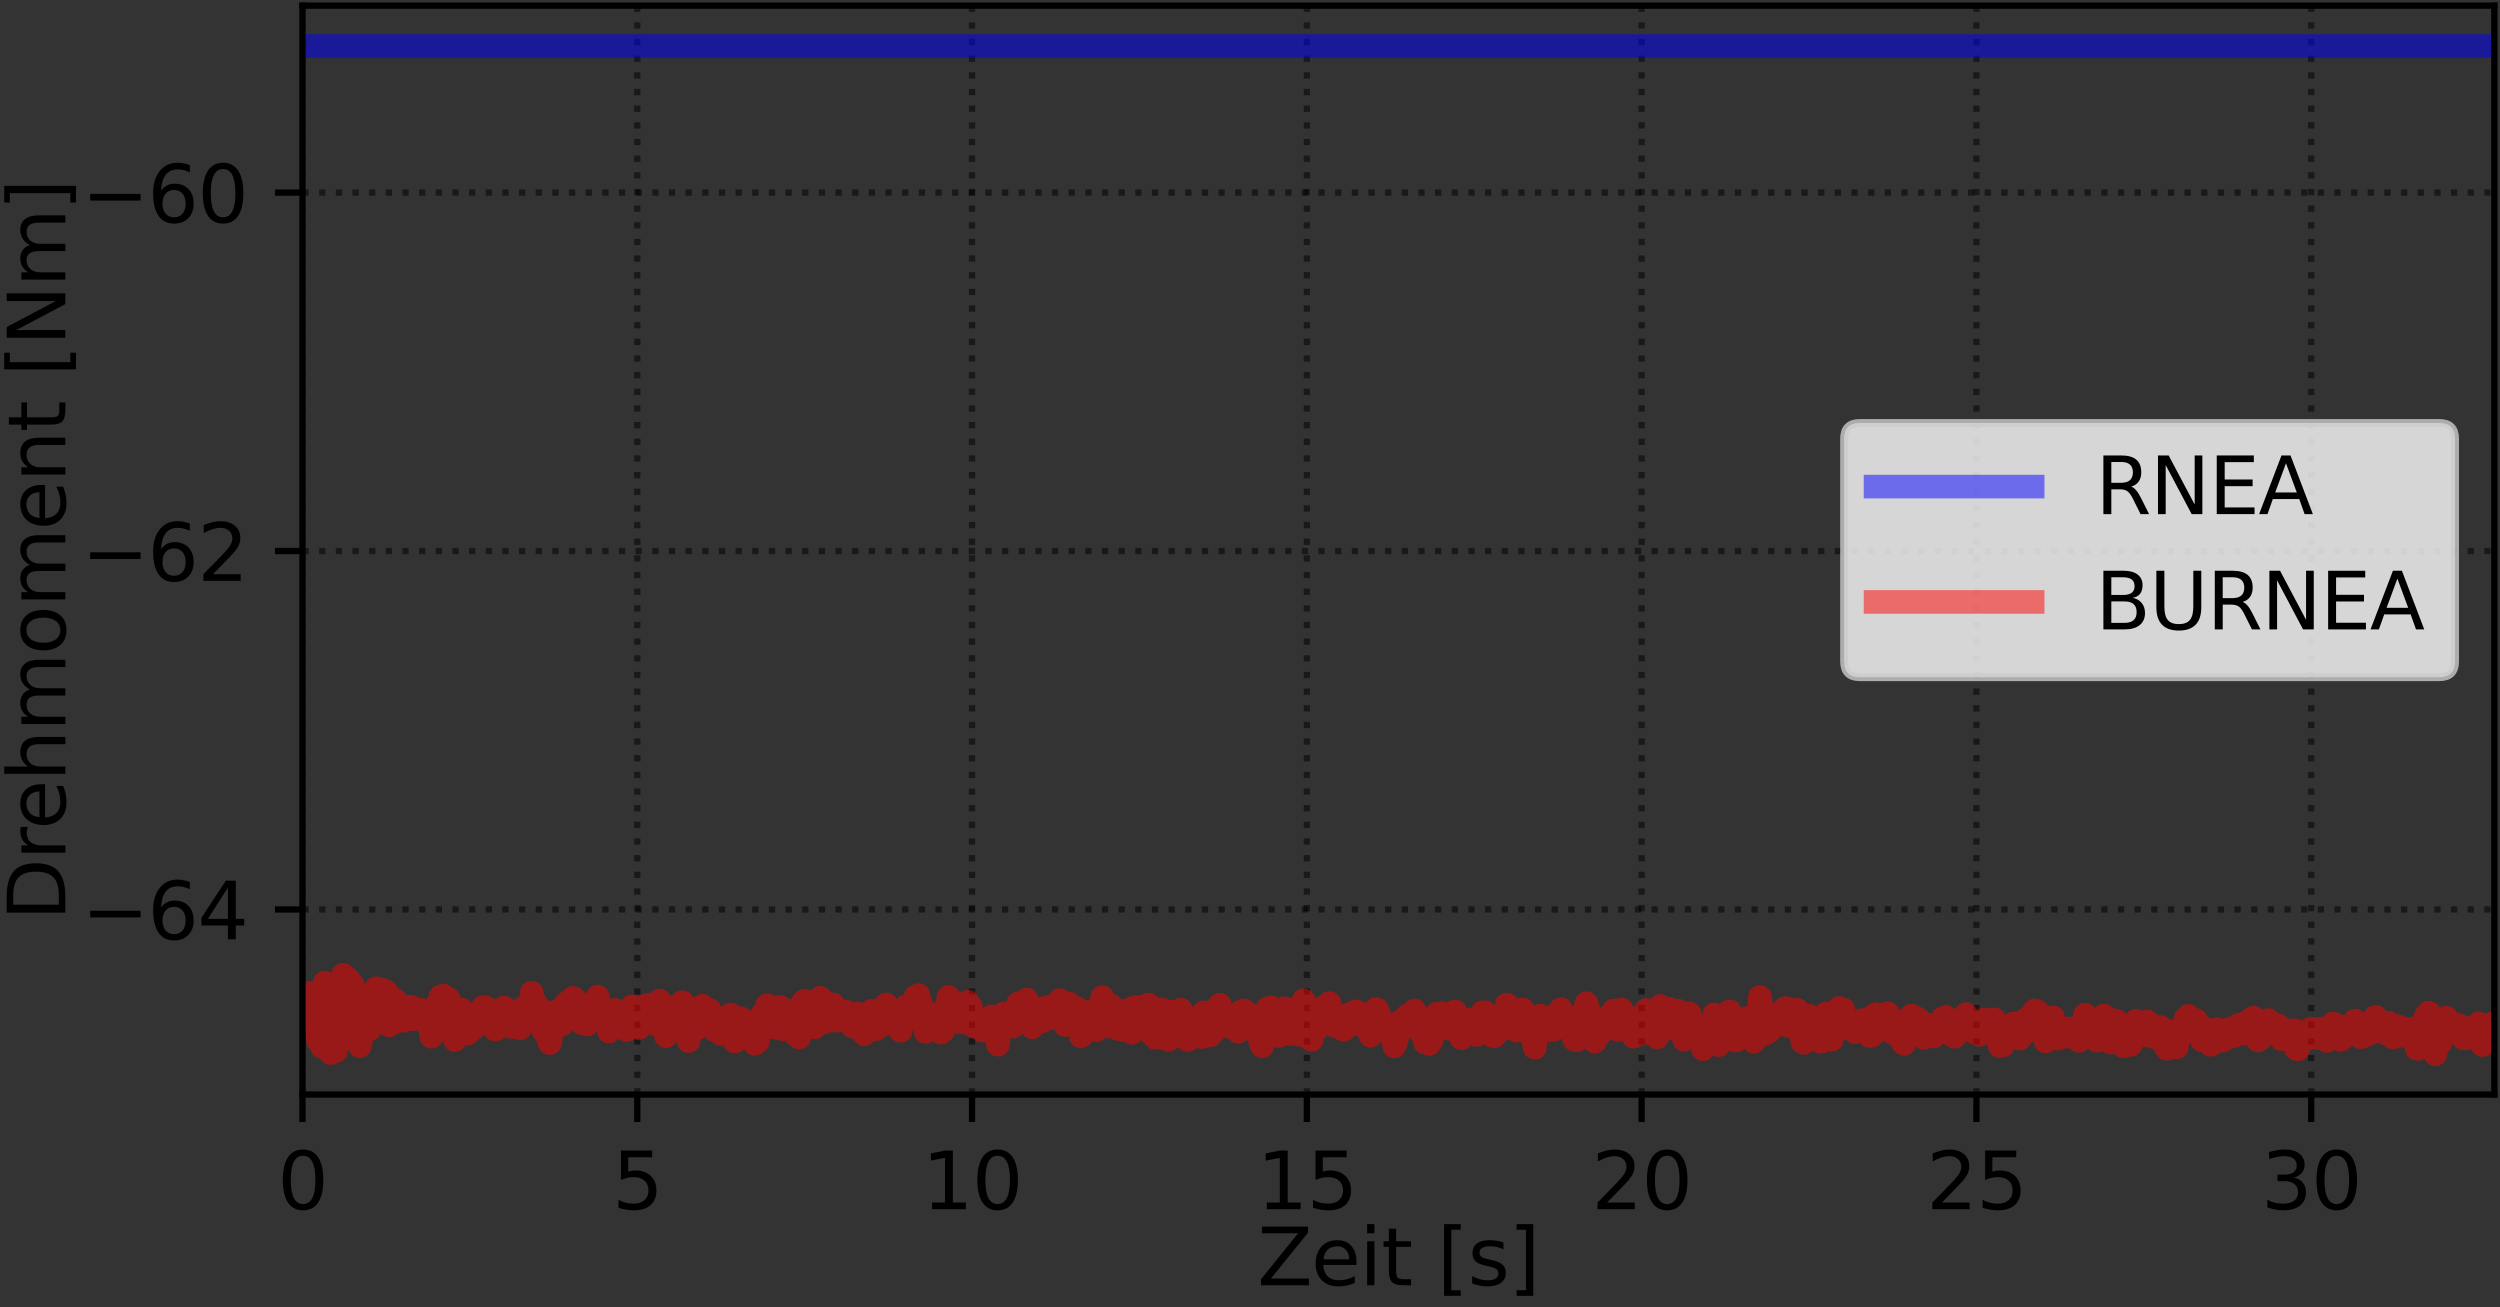 <?xml version="1.0" encoding="utf-8" standalone="no"?>
<!DOCTYPE svg PUBLIC "-//W3C//DTD SVG 1.1//EN"
  "http://www.w3.org/Graphics/SVG/1.1/DTD/svg11.dtd">
<svg xmlns:xlink="http://www.w3.org/1999/xlink" width="318.223pt" height="166.396pt" viewBox="0 0 318.223 166.396" xmlns="http://www.w3.org/2000/svg" version="1.1">
 <rect x="0" y="0" width="318.223" height="166.396" fill="#333333" stroke="none"/>
 <defs>
  <style type="text/css">*{stroke-linejoin: round; stroke-linecap: butt}</style>
 </defs>
 <g id="figure_1">
  <g id="patch_1">
   <path d="M 0 166.396 
L 318.223 166.396 
L 318.223 0 
L 0 0 
L 0 166.396 
z
" style="fill: none"/>
  </g>
  <g id="axes_1">
   <g id="patch_2">
    <path d="M 38.503 139.32 
L 317.503 139.32 
L 317.503 0.72 
L 38.503 0.72 
L 38.503 139.32 
z
" style="fill: none"/>
   </g>
   <g id="matplotlib.axis_1">
    <g id="xtick_1">
     <g id="line2d_1">
      <path d="M 38.503 139.32 
L 38.503 0.72 
" clip-path="url(#p5ffb60eb13)" style="fill: none; stroke-dasharray: 0.8,1.32; stroke-dashoffset: 0; stroke: #000000; stroke-opacity: 0.5; stroke-width: 0.8"/>
     </g>
     <g id="line2d_2">
      <defs>
       <path id="m36a0d36ae6" d="M 0 0 
L 0 3.5 
" style="stroke: #000000; stroke-width: 0.8"/>
      </defs>
      <g>
       <use xlink:href="#m36a0d36ae6" x="38.503" y="139.32" style="stroke: #000000; stroke-width: 0.8"/>
      </g>
     </g>
     <g id="text_1">
      <!-- 0 -->
      <g transform="translate(35.322 153.918) scale(0.1 -0.1)">
       <defs>
        <path id="DejaVuSans-30" d="M 2034 4250 
Q 1547 4250 1301 3770 
Q 1056 3291 1056 2328 
Q 1056 1369 1301 889 
Q 1547 409 2034 409 
Q 2525 409 2770 889 
Q 3016 1369 3016 2328 
Q 3016 3291 2770 3770 
Q 2525 4250 2034 4250 
z
M 2034 4750 
Q 2819 4750 3233 4129 
Q 3647 3509 3647 2328 
Q 3647 1150 3233 529 
Q 2819 -91 2034 -91 
Q 1250 -91 836 529 
Q 422 1150 422 2328 
Q 422 3509 836 4129 
Q 1250 4750 2034 4750 
z
" transform="scale(0.016)"/>
       </defs>
       <use xlink:href="#DejaVuSans-30"/>
      </g>
     </g>
    </g>
    <g id="xtick_2">
     <g id="line2d_3">
      <path d="M 81.118 139.32 
L 81.118 0.72 
" clip-path="url(#p5ffb60eb13)" style="fill: none; stroke-dasharray: 0.8,1.32; stroke-dashoffset: 0; stroke: #000000; stroke-opacity: 0.5; stroke-width: 0.8"/>
     </g>
     <g id="line2d_4">
      <g>
       <use xlink:href="#m36a0d36ae6" x="81.118" y="139.32" style="stroke: #000000; stroke-width: 0.8"/>
      </g>
     </g>
     <g id="text_2">
      <!-- 5 -->
      <g transform="translate(77.936 153.918) scale(0.1 -0.1)">
       <defs>
        <path id="DejaVuSans-35" d="M 691 4666 
L 3169 4666 
L 3169 4134 
L 1269 4134 
L 1269 2991 
Q 1406 3038 1543 3061 
Q 1681 3084 1819 3084 
Q 2600 3084 3056 2656 
Q 3513 2228 3513 1497 
Q 3513 744 3044 326 
Q 2575 -91 1722 -91 
Q 1428 -91 1123 -41 
Q 819 9 494 109 
L 494 744 
Q 775 591 1075 516 
Q 1375 441 1709 441 
Q 2250 441 2565 725 
Q 2881 1009 2881 1497 
Q 2881 1984 2565 2268 
Q 2250 2553 1709 2553 
Q 1456 2553 1204 2497 
Q 953 2441 691 2322 
L 691 4666 
z
" transform="scale(0.016)"/>
       </defs>
       <use xlink:href="#DejaVuSans-35"/>
      </g>
     </g>
    </g>
    <g id="xtick_3">
     <g id="line2d_5">
      <path d="M 123.733 139.32 
L 123.733 0.72 
" clip-path="url(#p5ffb60eb13)" style="fill: none; stroke-dasharray: 0.8,1.32; stroke-dashoffset: 0; stroke: #000000; stroke-opacity: 0.5; stroke-width: 0.8"/>
     </g>
     <g id="line2d_6">
      <g>
       <use xlink:href="#m36a0d36ae6" x="123.733" y="139.32" style="stroke: #000000; stroke-width: 0.8"/>
      </g>
     </g>
     <g id="text_3">
      <!-- 10 -->
      <g transform="translate(117.37 153.918) scale(0.1 -0.1)">
       <defs>
        <path id="DejaVuSans-31" d="M 794 531 
L 1825 531 
L 1825 4091 
L 703 3866 
L 703 4441 
L 1819 4666 
L 2450 4666 
L 2450 531 
L 3481 531 
L 3481 0 
L 794 0 
L 794 531 
z
" transform="scale(0.016)"/>
       </defs>
       <use xlink:href="#DejaVuSans-31"/>
       <use xlink:href="#DejaVuSans-30" x="63.623"/>
      </g>
     </g>
    </g>
    <g id="xtick_4">
     <g id="line2d_7">
      <path d="M 166.348 139.32 
L 166.348 0.72 
" clip-path="url(#p5ffb60eb13)" style="fill: none; stroke-dasharray: 0.8,1.32; stroke-dashoffset: 0; stroke: #000000; stroke-opacity: 0.5; stroke-width: 0.8"/>
     </g>
     <g id="line2d_8">
      <g>
       <use xlink:href="#m36a0d36ae6" x="166.348" y="139.32" style="stroke: #000000; stroke-width: 0.8"/>
      </g>
     </g>
     <g id="text_4">
      <!-- 15 -->
      <g transform="translate(159.985 153.918) scale(0.1 -0.1)">
       <use xlink:href="#DejaVuSans-31"/>
       <use xlink:href="#DejaVuSans-35" x="63.623"/>
      </g>
     </g>
    </g>
    <g id="xtick_5">
     <g id="line2d_9">
      <path d="M 208.962 139.32 
L 208.962 0.72 
" clip-path="url(#p5ffb60eb13)" style="fill: none; stroke-dasharray: 0.8,1.32; stroke-dashoffset: 0; stroke: #000000; stroke-opacity: 0.5; stroke-width: 0.8"/>
     </g>
     <g id="line2d_10">
      <g>
       <use xlink:href="#m36a0d36ae6" x="208.962" y="139.32" style="stroke: #000000; stroke-width: 0.8"/>
      </g>
     </g>
     <g id="text_5">
      <!-- 20 -->
      <g transform="translate(202.6 153.918) scale(0.1 -0.1)">
       <defs>
        <path id="DejaVuSans-32" d="M 1228 531 
L 3431 531 
L 3431 0 
L 469 0 
L 469 531 
Q 828 903 1448 1529 
Q 2069 2156 2228 2338 
Q 2531 2678 2651 2914 
Q 2772 3150 2772 3378 
Q 2772 3750 2511 3984 
Q 2250 4219 1831 4219 
Q 1534 4219 1204 4116 
Q 875 4013 500 3803 
L 500 4441 
Q 881 4594 1212 4672 
Q 1544 4750 1819 4750 
Q 2544 4750 2975 4387 
Q 3406 4025 3406 3419 
Q 3406 3131 3298 2873 
Q 3191 2616 2906 2266 
Q 2828 2175 2409 1742 
Q 1991 1309 1228 531 
z
" transform="scale(0.016)"/>
       </defs>
       <use xlink:href="#DejaVuSans-32"/>
       <use xlink:href="#DejaVuSans-30" x="63.623"/>
      </g>
     </g>
    </g>
    <g id="xtick_6">
     <g id="line2d_11">
      <path d="M 251.577 139.32 
L 251.577 0.72 
" clip-path="url(#p5ffb60eb13)" style="fill: none; stroke-dasharray: 0.8,1.32; stroke-dashoffset: 0; stroke: #000000; stroke-opacity: 0.5; stroke-width: 0.8"/>
     </g>
     <g id="line2d_12">
      <g>
       <use xlink:href="#m36a0d36ae6" x="251.577" y="139.32" style="stroke: #000000; stroke-width: 0.8"/>
      </g>
     </g>
     <g id="text_6">
      <!-- 25 -->
      <g transform="translate(245.215 153.918) scale(0.1 -0.1)">
       <use xlink:href="#DejaVuSans-32"/>
       <use xlink:href="#DejaVuSans-35" x="63.623"/>
      </g>
     </g>
    </g>
    <g id="xtick_7">
     <g id="line2d_13">
      <path d="M 294.192 139.32 
L 294.192 0.72 
" clip-path="url(#p5ffb60eb13)" style="fill: none; stroke-dasharray: 0.8,1.32; stroke-dashoffset: 0; stroke: #000000; stroke-opacity: 0.5; stroke-width: 0.8"/>
     </g>
     <g id="line2d_14">
      <g>
       <use xlink:href="#m36a0d36ae6" x="294.192" y="139.32" style="stroke: #000000; stroke-width: 0.8"/>
      </g>
     </g>
     <g id="text_7">
      <!-- 30 -->
      <g transform="translate(287.83 153.918) scale(0.1 -0.1)">
       <defs>
        <path id="DejaVuSans-33" d="M 2597 2516 
Q 3050 2419 3304 2112 
Q 3559 1806 3559 1356 
Q 3559 666 3084 287 
Q 2609 -91 1734 -91 
Q 1441 -91 1130 -33 
Q 819 25 488 141 
L 488 750 
Q 750 597 1062 519 
Q 1375 441 1716 441 
Q 2309 441 2620 675 
Q 2931 909 2931 1356 
Q 2931 1769 2642 2001 
Q 2353 2234 1838 2234 
L 1294 2234 
L 1294 2753 
L 1863 2753 
Q 2328 2753 2575 2939 
Q 2822 3125 2822 3475 
Q 2822 3834 2567 4026 
Q 2313 4219 1838 4219 
Q 1578 4219 1281 4162 
Q 984 4106 628 3988 
L 628 4550 
Q 988 4650 1302 4700 
Q 1616 4750 1894 4750 
Q 2613 4750 3031 4423 
Q 3450 4097 3450 3541 
Q 3450 3153 3228 2886 
Q 3006 2619 2597 2516 
z
" transform="scale(0.016)"/>
       </defs>
       <use xlink:href="#DejaVuSans-33"/>
       <use xlink:href="#DejaVuSans-30" x="63.623"/>
      </g>
     </g>
    </g>
    <g id="text_8">
     <!-- Zeit [s] -->
     <g transform="translate(160.057 163.597) scale(0.1 -0.1)">
      <defs>
       <path id="DejaVuSans-5a" d="M 359 4666 
L 4025 4666 
L 4025 4184 
L 1075 531 
L 4097 531 
L 4097 0 
L 288 0 
L 288 481 
L 3238 4134 
L 359 4134 
L 359 4666 
z
" transform="scale(0.016)"/>
       <path id="DejaVuSans-65" d="M 3597 1894 
L 3597 1613 
L 953 1613 
Q 991 1019 1311 708 
Q 1631 397 2203 397 
Q 2534 397 2845 478 
Q 3156 559 3463 722 
L 3463 178 
Q 3153 47 2828 -22 
Q 2503 -91 2169 -91 
Q 1331 -91 842 396 
Q 353 884 353 1716 
Q 353 2575 817 3079 
Q 1281 3584 2069 3584 
Q 2775 3584 3186 3129 
Q 3597 2675 3597 1894 
z
M 3022 2063 
Q 3016 2534 2758 2815 
Q 2500 3097 2075 3097 
Q 1594 3097 1305 2825 
Q 1016 2553 972 2059 
L 3022 2063 
z
" transform="scale(0.016)"/>
       <path id="DejaVuSans-69" d="M 603 3500 
L 1178 3500 
L 1178 0 
L 603 0 
L 603 3500 
z
M 603 4863 
L 1178 4863 
L 1178 4134 
L 603 4134 
L 603 4863 
z
" transform="scale(0.016)"/>
       <path id="DejaVuSans-74" d="M 1172 4494 
L 1172 3500 
L 2356 3500 
L 2356 3053 
L 1172 3053 
L 1172 1153 
Q 1172 725 1289 603 
Q 1406 481 1766 481 
L 2356 481 
L 2356 0 
L 1766 0 
Q 1100 0 847 248 
Q 594 497 594 1153 
L 594 3053 
L 172 3053 
L 172 3500 
L 594 3500 
L 594 4494 
L 1172 4494 
z
" transform="scale(0.016)"/>
       <path id="DejaVuSans-20" transform="scale(0.016)"/>
       <path id="DejaVuSans-5b" d="M 550 4863 
L 1875 4863 
L 1875 4416 
L 1125 4416 
L 1125 -397 
L 1875 -397 
L 1875 -844 
L 550 -844 
L 550 4863 
z
" transform="scale(0.016)"/>
       <path id="DejaVuSans-73" d="M 2834 3397 
L 2834 2853 
Q 2591 2978 2328 3040 
Q 2066 3103 1784 3103 
Q 1356 3103 1142 2972 
Q 928 2841 928 2578 
Q 928 2378 1081 2264 
Q 1234 2150 1697 2047 
L 1894 2003 
Q 2506 1872 2764 1633 
Q 3022 1394 3022 966 
Q 3022 478 2636 193 
Q 2250 -91 1575 -91 
Q 1294 -91 989 -36 
Q 684 19 347 128 
L 347 722 
Q 666 556 975 473 
Q 1284 391 1588 391 
Q 1994 391 2212 530 
Q 2431 669 2431 922 
Q 2431 1156 2273 1281 
Q 2116 1406 1581 1522 
L 1381 1569 
Q 847 1681 609 1914 
Q 372 2147 372 2553 
Q 372 3047 722 3315 
Q 1072 3584 1716 3584 
Q 2034 3584 2315 3537 
Q 2597 3491 2834 3397 
z
" transform="scale(0.016)"/>
       <path id="DejaVuSans-5d" d="M 1947 4863 
L 1947 -844 
L 622 -844 
L 622 -397 
L 1369 -397 
L 1369 4416 
L 622 4416 
L 622 4863 
L 1947 4863 
z
" transform="scale(0.016)"/>
      </defs>
      <use xlink:href="#DejaVuSans-5a"/>
      <use xlink:href="#DejaVuSans-65" x="68.506"/>
      <use xlink:href="#DejaVuSans-69" x="130.029"/>
      <use xlink:href="#DejaVuSans-74" x="157.812"/>
      <use xlink:href="#DejaVuSans-20" x="197.021"/>
      <use xlink:href="#DejaVuSans-5b" x="228.809"/>
      <use xlink:href="#DejaVuSans-73" x="267.822"/>
      <use xlink:href="#DejaVuSans-5d" x="319.922"/>
     </g>
    </g>
   </g>
   <g id="matplotlib.axis_2">
    <g id="ytick_1">
     <g id="line2d_15">
      <path d="M 38.503 115.764 
L 317.503 115.764 
" clip-path="url(#p5ffb60eb13)" style="fill: none; stroke-dasharray: 0.8,1.32; stroke-dashoffset: 0; stroke: #000000; stroke-opacity: 0.5; stroke-width: 0.8"/>
     </g>
     <g id="line2d_16">
      <defs>
       <path id="m220c72af98" d="M 0 0 
L -3.5 0 
" style="stroke: #000000; stroke-width: 0.8"/>
      </defs>
      <g>
       <use xlink:href="#m220c72af98" x="38.503" y="115.764" style="stroke: #000000; stroke-width: 0.8"/>
      </g>
     </g>
     <g id="text_9">
      <!-- −64 -->
      <g transform="translate(10.398 119.564) scale(0.1 -0.1)">
       <defs>
        <path id="DejaVuSans-2212" d="M 678 2272 
L 4684 2272 
L 4684 1741 
L 678 1741 
L 678 2272 
z
" transform="scale(0.016)"/>
        <path id="DejaVuSans-36" d="M 2113 2584 
Q 1688 2584 1439 2293 
Q 1191 2003 1191 1497 
Q 1191 994 1439 701 
Q 1688 409 2113 409 
Q 2538 409 2786 701 
Q 3034 994 3034 1497 
Q 3034 2003 2786 2293 
Q 2538 2584 2113 2584 
z
M 3366 4563 
L 3366 3988 
Q 3128 4100 2886 4159 
Q 2644 4219 2406 4219 
Q 1781 4219 1451 3797 
Q 1122 3375 1075 2522 
Q 1259 2794 1537 2939 
Q 1816 3084 2150 3084 
Q 2853 3084 3261 2657 
Q 3669 2231 3669 1497 
Q 3669 778 3244 343 
Q 2819 -91 2113 -91 
Q 1303 -91 875 529 
Q 447 1150 447 2328 
Q 447 3434 972 4092 
Q 1497 4750 2381 4750 
Q 2619 4750 2861 4703 
Q 3103 4656 3366 4563 
z
" transform="scale(0.016)"/>
        <path id="DejaVuSans-34" d="M 2419 4116 
L 825 1625 
L 2419 1625 
L 2419 4116 
z
M 2253 4666 
L 3047 4666 
L 3047 1625 
L 3713 1625 
L 3713 1100 
L 3047 1100 
L 3047 0 
L 2419 0 
L 2419 1100 
L 313 1100 
L 313 1709 
L 2253 4666 
z
" transform="scale(0.016)"/>
       </defs>
       <use xlink:href="#DejaVuSans-2212"/>
       <use xlink:href="#DejaVuSans-36" x="83.789"/>
       <use xlink:href="#DejaVuSans-34" x="147.412"/>
      </g>
     </g>
    </g>
    <g id="ytick_2">
     <g id="line2d_17">
      <path d="M 38.503 70.141 
L 317.503 70.141 
" clip-path="url(#p5ffb60eb13)" style="fill: none; stroke-dasharray: 0.8,1.32; stroke-dashoffset: 0; stroke: #000000; stroke-opacity: 0.5; stroke-width: 0.8"/>
     </g>
     <g id="line2d_18">
      <g>
       <use xlink:href="#m220c72af98" x="38.503" y="70.141" style="stroke: #000000; stroke-width: 0.8"/>
      </g>
     </g>
     <g id="text_10">
      <!-- −62 -->
      <g transform="translate(10.398 73.94) scale(0.1 -0.1)">
       <use xlink:href="#DejaVuSans-2212"/>
       <use xlink:href="#DejaVuSans-36" x="83.789"/>
       <use xlink:href="#DejaVuSans-32" x="147.412"/>
      </g>
     </g>
    </g>
    <g id="ytick_3">
     <g id="line2d_19">
      <path d="M 38.503 24.517 
L 317.503 24.517 
" clip-path="url(#p5ffb60eb13)" style="fill: none; stroke-dasharray: 0.8,1.32; stroke-dashoffset: 0; stroke: #000000; stroke-opacity: 0.5; stroke-width: 0.8"/>
     </g>
     <g id="line2d_20">
      <g>
       <use xlink:href="#m220c72af98" x="38.503" y="24.517" style="stroke: #000000; stroke-width: 0.8"/>
      </g>
     </g>
     <g id="text_11">
      <!-- −60 -->
      <g transform="translate(10.398 28.316) scale(0.1 -0.1)">
       <use xlink:href="#DejaVuSans-2212"/>
       <use xlink:href="#DejaVuSans-36" x="83.789"/>
       <use xlink:href="#DejaVuSans-30" x="147.412"/>
      </g>
     </g>
    </g>
    <g id="text_12">
     <!-- Drehmoment [Nm] -->
     <g transform="translate(8.318 117.165) rotate(-90) scale(0.1 -0.1)">
      <defs>
       <path id="DejaVuSans-44" d="M 1259 4147 
L 1259 519 
L 2022 519 
Q 2988 519 3436 956 
Q 3884 1394 3884 2338 
Q 3884 3275 3436 3711 
Q 2988 4147 2022 4147 
L 1259 4147 
z
M 628 4666 
L 1925 4666 
Q 3281 4666 3915 4102 
Q 4550 3538 4550 2338 
Q 4550 1131 3912 565 
Q 3275 0 1925 0 
L 628 0 
L 628 4666 
z
" transform="scale(0.016)"/>
       <path id="DejaVuSans-72" d="M 2631 2963 
Q 2534 3019 2420 3045 
Q 2306 3072 2169 3072 
Q 1681 3072 1420 2755 
Q 1159 2438 1159 1844 
L 1159 0 
L 581 0 
L 581 3500 
L 1159 3500 
L 1159 2956 
Q 1341 3275 1631 3429 
Q 1922 3584 2338 3584 
Q 2397 3584 2469 3576 
Q 2541 3569 2628 3553 
L 2631 2963 
z
" transform="scale(0.016)"/>
       <path id="DejaVuSans-68" d="M 3513 2113 
L 3513 0 
L 2938 0 
L 2938 2094 
Q 2938 2591 2744 2837 
Q 2550 3084 2163 3084 
Q 1697 3084 1428 2787 
Q 1159 2491 1159 1978 
L 1159 0 
L 581 0 
L 581 4863 
L 1159 4863 
L 1159 2956 
Q 1366 3272 1645 3428 
Q 1925 3584 2291 3584 
Q 2894 3584 3203 3211 
Q 3513 2838 3513 2113 
z
" transform="scale(0.016)"/>
       <path id="DejaVuSans-6d" d="M 3328 2828 
Q 3544 3216 3844 3400 
Q 4144 3584 4550 3584 
Q 5097 3584 5394 3201 
Q 5691 2819 5691 2113 
L 5691 0 
L 5113 0 
L 5113 2094 
Q 5113 2597 4934 2840 
Q 4756 3084 4391 3084 
Q 3944 3084 3684 2787 
Q 3425 2491 3425 1978 
L 3425 0 
L 2847 0 
L 2847 2094 
Q 2847 2600 2669 2842 
Q 2491 3084 2119 3084 
Q 1678 3084 1418 2786 
Q 1159 2488 1159 1978 
L 1159 0 
L 581 0 
L 581 3500 
L 1159 3500 
L 1159 2956 
Q 1356 3278 1631 3431 
Q 1906 3584 2284 3584 
Q 2666 3584 2933 3390 
Q 3200 3197 3328 2828 
z
" transform="scale(0.016)"/>
       <path id="DejaVuSans-6f" d="M 1959 3097 
Q 1497 3097 1228 2736 
Q 959 2375 959 1747 
Q 959 1119 1226 758 
Q 1494 397 1959 397 
Q 2419 397 2687 759 
Q 2956 1122 2956 1747 
Q 2956 2369 2687 2733 
Q 2419 3097 1959 3097 
z
M 1959 3584 
Q 2709 3584 3137 3096 
Q 3566 2609 3566 1747 
Q 3566 888 3137 398 
Q 2709 -91 1959 -91 
Q 1206 -91 779 398 
Q 353 888 353 1747 
Q 353 2609 779 3096 
Q 1206 3584 1959 3584 
z
" transform="scale(0.016)"/>
       <path id="DejaVuSans-6e" d="M 3513 2113 
L 3513 0 
L 2938 0 
L 2938 2094 
Q 2938 2591 2744 2837 
Q 2550 3084 2163 3084 
Q 1697 3084 1428 2787 
Q 1159 2491 1159 1978 
L 1159 0 
L 581 0 
L 581 3500 
L 1159 3500 
L 1159 2956 
Q 1366 3272 1645 3428 
Q 1925 3584 2291 3584 
Q 2894 3584 3203 3211 
Q 3513 2838 3513 2113 
z
" transform="scale(0.016)"/>
       <path id="DejaVuSans-4e" d="M 628 4666 
L 1478 4666 
L 3547 763 
L 3547 4666 
L 4159 4666 
L 4159 0 
L 3309 0 
L 1241 3903 
L 1241 0 
L 628 0 
L 628 4666 
z
" transform="scale(0.016)"/>
      </defs>
      <use xlink:href="#DejaVuSans-44"/>
      <use xlink:href="#DejaVuSans-72" x="77.002"/>
      <use xlink:href="#DejaVuSans-65" x="115.865"/>
      <use xlink:href="#DejaVuSans-68" x="177.389"/>
      <use xlink:href="#DejaVuSans-6d" x="240.768"/>
      <use xlink:href="#DejaVuSans-6f" x="338.18"/>
      <use xlink:href="#DejaVuSans-6d" x="399.361"/>
      <use xlink:href="#DejaVuSans-65" x="496.773"/>
      <use xlink:href="#DejaVuSans-6e" x="558.297"/>
      <use xlink:href="#DejaVuSans-74" x="621.676"/>
      <use xlink:href="#DejaVuSans-20" x="660.885"/>
      <use xlink:href="#DejaVuSans-5b" x="692.672"/>
      <use xlink:href="#DejaVuSans-4e" x="731.686"/>
      <use xlink:href="#DejaVuSans-6d" x="806.49"/>
      <use xlink:href="#DejaVuSans-5d" x="903.902"/>
     </g>
    </g>
   </g>
   <g id="line2d_21">
    <path d="M 38.503 5.853 
L 317.503 5.853 
L 317.503 5.853 
" clip-path="url(#p5ffb60eb13)" style="fill: none; stroke: #0000ff; stroke-opacity: 0.5; stroke-width: 3; stroke-linecap: square"/>
   </g>
   <g id="line2d_22">
    <path d="M 38.503 129.378 
L 38.556 129.349 
L 38.65 129.464 
L 38.71 129.319 
L 38.801 129.472 
L 38.988 128.009 
L 39.055 127.884 
L 39.21 128.604 
L 39.415 126.964 
L 39.485 126.374 
L 39.725 128.082 
L 39.796 127.516 
L 39.845 127.658 
L 39.999 128.112 
L 40.119 126.576 
L 40.498 132.505 
L 40.568 131.777 
L 40.704 129.185 
L 40.844 130.292 
L 40.98 133.243 
L 41.048 132.879 
L 41.339 125.078 
L 41.469 128.958 
L 41.545 131.605 
L 41.615 131.277 
L 41.898 125.459 
L 42.115 134.046 
L 42.253 132.954 
L 42.463 126.253 
L 42.544 127.281 
L 42.751 133.785 
L 42.82 133.236 
L 43.098 125.746 
L 43.324 131.976 
L 43.389 131.253 
L 43.665 124.07 
L 43.957 129.977 
L 44.317 124.585 
L 44.537 130.221 
L 44.594 131.687 
L 44.664 131.367 
L 44.869 125.336 
L 44.954 126.462 
L 45.16 132.357 
L 45.228 132.211 
L 45.521 127.883 
L 45.662 130.851 
L 45.798 133.155 
L 45.936 132.609 
L 46.193 127.622 
L 46.245 127.719 
L 46.417 130.899 
L 46.485 130.832 
L 46.539 130.418 
L 46.656 127.251 
L 46.794 126.576 
L 47.074 130.994 
L 47.296 127.411 
L 47.364 127.603 
L 47.503 127.945 
L 47.656 130.096 
L 47.885 125.793 
L 48.022 126.311 
L 48.075 126.5 
L 48.302 128.889 
L 48.43 128.571 
L 48.67 125.984 
L 48.686 126.306 
L 48.828 128.259 
L 48.966 129.421 
L 49.018 129.283 
L 49.156 126.216 
L 49.312 127.698 
L 49.533 130.523 
L 49.791 126.949 
L 49.843 127.489 
L 50.1 130.176 
L 50.187 129.952 
L 50.221 129.806 
L 50.386 127.35 
L 50.599 129.16 
L 50.638 129.031 
L 50.727 128.877 
L 50.788 129.048 
L 50.938 128.021 
L 51.028 128.136 
L 51.235 129.366 
L 51.338 129.959 
L 51.38 129.708 
L 51.629 128.188 
L 51.698 128.421 
L 51.836 129.446 
L 51.99 128.223 
L 52.127 128.543 
L 52.265 128.141 
L 52.557 129.739 
L 52.625 129.571 
L 52.905 128.693 
L 53.044 129.386 
L 53.122 129.238 
L 53.26 128.553 
L 53.359 128.987 
L 53.398 128.664 
L 53.484 128.522 
L 53.691 129.632 
L 53.828 129.782 
L 54.052 129.253 
L 54.121 129.234 
L 54.327 130.263 
L 54.482 129.47 
L 54.55 129.553 
L 54.619 129.668 
L 54.913 131.969 
L 55.233 130.43 
L 55.254 130.613 
L 55.324 130.778 
L 55.478 129.184 
L 55.584 129.179 
L 55.689 128.628 
L 55.774 127.631 
L 55.835 127.778 
L 55.907 127.908 
L 56.085 126.85 
L 56.123 127.08 
L 56.123 127.458 
L 56.192 127.389 
L 56.425 126.73 
L 56.443 126.98 
L 56.59 127.603 
L 56.676 128.34 
L 56.758 128.474 
L 56.837 128.389 
L 56.938 128.75 
L 57.109 127.149 
L 57.245 129.162 
L 57.348 128.823 
L 57.382 128.856 
L 57.52 129.494 
L 57.608 129.123 
L 57.881 132.371 
L 58.105 130.189 
L 58.16 130.664 
L 58.263 130.133 
L 58.279 128.926 
L 58.384 129.376 
L 58.401 129.514 
L 58.47 129.464 
L 58.76 128.499 
L 58.882 129.185 
L 59.087 129.953 
L 59.173 130.517 
L 59.311 129.44 
L 59.534 131.566 
L 59.589 131.492 
L 59.672 131.414 
L 59.878 130.191 
L 59.895 130.216 
L 60.258 130.895 
L 60.633 130.62 
L 61.034 129.188 
L 61.409 129.657 
L 61.424 129.557 
L 61.492 128.193 
L 61.578 128.42 
L 61.647 128.53 
L 61.801 129.195 
L 61.904 128.265 
L 61.974 128.375 
L 61.992 129.18 
L 62.145 129.545 
L 62.198 130.084 
L 62.214 129.404 
L 62.334 128.651 
L 62.626 130.125 
L 62.853 129.092 
L 63.057 131.043 
L 63.143 130.757 
L 63.281 129.265 
L 63.527 130.301 
L 63.623 130.219 
L 63.779 128.507 
L 63.881 129.127 
L 63.915 128.967 
L 64.104 128.371 
L 64.156 128.249 
L 64.487 129.754 
L 64.5 128.494 
L 64.565 130.21 
L 64.737 130.67 
L 64.773 130.196 
L 64.861 130.356 
L 64.909 130.329 
L 64.978 130.594 
L 65.063 130.443 
L 65.132 130.532 
L 65.201 130.73 
L 65.424 129.883 
L 65.561 129.39 
L 65.63 129.484 
L 65.699 129.186 
L 65.87 129.995 
L 65.921 129.729 
L 65.973 129.097 
L 66.197 130.912 
L 66.421 128.86 
L 66.474 128.97 
L 66.611 128.281 
L 66.696 128.455 
L 66.765 128.454 
L 66.833 128.257 
L 67.021 129.925 
L 67.038 129.373 
L 67.272 128.384 
L 67.357 128.795 
L 67.42 128.563 
L 67.504 128.673 
L 67.583 128.438 
L 67.682 126.361 
L 67.922 128.523 
L 68.093 127.519 
L 68.11 127.539 
L 68.249 127.979 
L 68.471 129.099 
L 68.539 128.888 
L 68.608 128.255 
L 68.728 128.708 
L 68.747 129.598 
L 68.836 129.384 
L 68.883 129.353 
L 69.174 131.206 
L 69.243 130.995 
L 69.539 131.684 
L 69.673 131.162 
L 69.742 131.239 
L 69.811 131.241 
L 69.966 132.777 
L 70.07 132.595 
L 70.188 131.458 
L 70.515 130.025 
L 70.593 130.508 
L 70.619 130.224 
L 70.824 128.729 
L 70.893 128.872 
L 70.944 129.51 
L 71.066 129.252 
L 71.1 129.398 
L 71.169 129.745 
L 71.34 129.446 
L 71.526 130.403 
L 71.656 128.834 
L 71.814 129.652 
L 72.049 127.715 
L 72.101 128.028 
L 72.238 128.598 
L 72.339 129.617 
L 72.379 129.542 
L 72.584 127.523 
L 72.656 127.718 
L 72.722 128.394 
L 72.806 128.23 
L 72.944 127.023 
L 73.133 127.154 
L 73.22 129.41 
L 73.34 129.555 
L 73.374 129.247 
L 73.443 129.391 
L 73.718 129.886 
L 73.945 128.715 
L 74.047 129.129 
L 74.078 130.244 
L 74.148 129.548 
L 74.288 128.874 
L 74.46 129.679 
L 74.543 129.603 
L 74.577 129.54 
L 74.716 130.412 
L 74.757 130.088 
L 74.854 128.683 
L 75.028 129.723 
L 75.163 128.517 
L 75.215 128.56 
L 75.388 129.087 
L 75.507 128.36 
L 75.618 128.594 
L 75.783 127.324 
L 75.851 127.884 
L 75.938 127.676 
L 76.091 126.855 
L 76.35 128.935 
L 76.576 129.465 
L 76.632 128.856 
L 76.713 128.941 
L 76.782 129.004 
L 77.005 130.245 
L 77.131 129.698 
L 77.144 129.901 
L 77.213 129.921 
L 77.265 129.607 
L 77.369 129.964 
L 77.507 131.292 
L 77.575 131.023 
L 77.728 129.09 
L 78.057 130.405 
L 78.142 130.153 
L 78.279 128.544 
L 78.4 129.613 
L 78.523 129.273 
L 78.556 129.769 
L 78.642 129.663 
L 78.714 129.096 
L 78.762 129.236 
L 78.831 129.725 
L 78.848 129.119 
L 78.9 129.192 
L 79.024 129.108 
L 79.041 128.835 
L 79.129 128.895 
L 79.196 129.1 
L 79.266 129.072 
L 79.335 129.134 
L 79.47 129.983 
L 79.575 129.969 
L 79.711 130.176 
L 79.762 131.106 
L 79.831 131.064 
L 79.973 130.381 
L 80.124 129.562 
L 80.26 129.372 
L 80.473 128.091 
L 80.543 128.217 
L 80.984 130.442 
L 81.139 129.573 
L 81.276 130.883 
L 81.533 129.429 
L 81.603 129.458 
L 81.749 129.706 
L 81.87 129.653 
L 82.033 128.042 
L 82.106 128.097 
L 82.239 129.15 
L 82.394 127.921 
L 82.601 129.551 
L 82.687 128.893 
L 82.772 129.039 
L 82.807 129.34 
L 82.962 128.565 
L 83.133 129.488 
L 83.254 128.953 
L 83.408 130.364 
L 83.538 128.42 
L 83.634 128.887 
L 83.701 129.092 
L 83.945 127.373 
L 84.012 127.524 
L 84.184 128.254 
L 84.311 129.923 
L 84.389 129.567 
L 84.77 131.886 
L 84.891 131.04 
L 84.959 131.08 
L 85.01 131.549 
L 85.237 130.87 
L 85.292 131.187 
L 85.443 129.676 
L 85.58 130.922 
L 85.735 128.983 
L 85.874 129.993 
L 86.01 129.467 
L 86.147 129.631 
L 86.285 127.969 
L 86.44 129 
L 86.507 128.705 
L 86.718 127.838 
L 86.784 128.283 
L 86.85 127.562 
L 86.937 127.691 
L 87.142 129.905 
L 87.211 129.536 
L 87.435 131.047 
L 87.504 131.198 
L 87.641 132.523 
L 87.847 130.595 
L 88.002 129.974 
L 88.14 128.965 
L 88.208 129.454 
L 88.278 129.376 
L 88.348 128.694 
L 88.414 128.887 
L 88.5 129.034 
L 88.852 130.838 
L 88.983 129.031 
L 89.052 129.413 
L 89.155 129.317 
L 89.276 128.515 
L 89.342 129.035 
L 89.428 128.015 
L 89.481 128.442 
L 89.635 129.069 
L 89.703 130.074 
L 89.772 129.548 
L 89.843 129.183 
L 90.135 130.11 
L 90.19 129.938 
L 90.34 128.563 
L 90.547 130.385 
L 90.689 130.303 
L 90.702 130.728 
L 90.775 130.509 
L 90.909 129.969 
L 90.961 130.205 
L 90.978 131.141 
L 91.048 131.088 
L 91.209 130.481 
L 91.289 130.372 
L 91.34 131.111 
L 91.409 130.639 
L 91.512 130.727 
L 91.546 131.381 
L 91.615 131.155 
L 91.684 130.866 
L 91.753 131.615 
L 92.117 130.028 
L 92.29 130.43 
L 92.323 130.097 
L 92.478 129.916 
L 92.547 129.456 
L 92.564 129.578 
L 92.772 129.815 
L 92.858 129.935 
L 92.998 129.128 
L 93.134 129.915 
L 93.235 130.997 
L 93.253 130.876 
L 93.409 131.475 
L 93.461 130.917 
L 93.546 132.57 
L 93.82 131.583 
L 93.838 130.875 
L 93.888 131.148 
L 93.958 131.251 
L 94.026 130.659 
L 94.13 130.869 
L 94.199 130.788 
L 94.286 129.606 
L 94.422 131.153 
L 94.508 131.008 
L 94.573 131.122 
L 94.595 130.311 
L 94.767 131.49 
L 94.92 130.544 
L 94.954 130.949 
L 95.229 130.073 
L 95.384 130.787 
L 95.435 130.39 
L 95.486 130.582 
L 95.745 131.726 
L 95.765 130.624 
L 95.814 131.468 
L 95.882 132.32 
L 95.953 131.942 
L 96.078 132.873 
L 96.162 132.689 
L 96.231 132.574 
L 96.383 131.783 
L 96.457 132.577 
L 96.59 130.591 
L 96.691 130.65 
L 96.863 129.893 
L 96.897 129.953 
L 97.038 129.089 
L 97.106 129.76 
L 97.158 129.419 
L 97.294 129.936 
L 97.54 128.644 
L 97.654 127.969 
L 97.757 128.915 
L 97.83 128.466 
L 97.884 128.581 
L 98.085 128.129 
L 98.378 130.552 
L 98.516 130.145 
L 98.619 130.813 
L 98.894 130.06 
L 99.031 129.265 
L 99.171 128.453 
L 99.255 129.242 
L 99.308 128.17 
L 99.375 128.872 
L 99.461 129.196 
L 99.512 129.049 
L 99.655 131.016 
L 99.718 130.426 
L 99.856 130.371 
L 99.927 129.571 
L 100.01 130.342 
L 100.149 129.946 
L 100.216 129.995 
L 100.406 128.67 
L 100.664 130.432 
L 101.025 130.372 
L 101.214 131.638 
L 101.361 130.82 
L 101.542 131.702 
L 101.613 131.242 
L 101.644 131.502 
L 101.713 132.058 
L 101.919 129.583 
L 102.06 129.035 
L 102.211 127.553 
L 102.28 128.017 
L 102.349 127.844 
L 102.418 127.386 
L 102.494 127.527 
L 102.693 128.187 
L 102.848 129.91 
L 102.994 129.69 
L 103.128 130.701 
L 103.261 129.909 
L 103.346 130.517 
L 103.553 129.527 
L 103.698 130.777 
L 103.913 128.583 
L 103.983 129.177 
L 104.12 128.168 
L 104.188 128.671 
L 104.41 127.009 
L 104.48 127.059 
L 104.617 128.943 
L 104.689 128.61 
L 104.98 130.134 
L 105.253 129.961 
L 105.398 129.139 
L 105.462 129.225 
L 105.553 128.967 
L 105.756 128.135 
L 105.822 127.966 
L 105.892 129.348 
L 105.908 128.225 
L 105.961 128.205 
L 106.029 127.852 
L 106.117 129.243 
L 106.186 128.969 
L 106.272 129.089 
L 106.39 128.802 
L 106.534 129.938 
L 106.613 129.812 
L 106.754 128.745 
L 106.858 129.308 
L 106.97 128.939 
L 107.047 129.013 
L 107.102 129.234 
L 107.167 129.059 
L 107.236 128.88 
L 107.372 129.083 
L 107.469 129.447 
L 107.665 128.764 
L 107.767 129.96 
L 107.887 129.16 
L 107.958 129.255 
L 108.112 129.46 
L 108.232 130.124 
L 108.318 130.024 
L 108.542 130.652 
L 108.644 130.125 
L 108.682 130.611 
L 108.734 130.432 
L 108.885 129.554 
L 108.955 129.76 
L 109.061 130.567 
L 109.179 129.012 
L 109.525 130.525 
L 109.659 131.253 
L 109.736 130.5 
L 109.796 131.3 
L 109.868 131.283 
L 110.024 131.634 
L 110.158 130.692 
L 110.227 131.043 
L 110.398 130.054 
L 110.467 130.207 
L 110.571 130.112 
L 110.622 130.332 
L 110.863 128.88 
L 110.95 128.659 
L 111.003 128.786 
L 111.086 128.893 
L 111.278 130.087 
L 111.309 130.331 
L 111.327 129.974 
L 111.413 130.144 
L 111.533 130.989 
L 111.656 130.01 
L 111.824 130.797 
L 111.997 129.336 
L 112.15 130.144 
L 112.236 129.242 
L 112.305 129.591 
L 112.391 129.697 
L 112.513 128.677 
L 112.582 128.685 
L 112.72 128.439 
L 112.79 127.861 
L 112.925 129.198 
L 113.029 128.836 
L 113.08 128.952 
L 113.148 129.395 
L 113.304 128.924 
L 113.458 130.282 
L 113.494 130.051 
L 113.578 129.025 
L 113.647 129.286 
L 113.716 129.829 
L 113.855 129.653 
L 113.92 128.833 
L 113.933 129.692 
L 113.995 129.866 
L 114.14 128.958 
L 114.283 130.685 
L 114.35 129.96 
L 114.442 130.036 
L 114.453 129.585 
L 114.504 130.849 
L 114.643 131.21 
L 114.858 129.923 
L 115.004 128.703 
L 115.196 129.644 
L 115.249 128.143 
L 115.348 128.46 
L 115.417 128.222 
L 115.559 129.298 
L 115.665 129.132 
L 115.744 129.273 
L 115.868 128.457 
L 115.939 129.145 
L 116.02 128.974 
L 116.123 128.982 
L 116.177 129.557 
L 116.291 129.303 
L 116.526 126.867 
L 116.761 127.325 
L 116.917 126.667 
L 117.054 127.674 
L 117.123 127.398 
L 117.329 128.897 
L 117.433 128.791 
L 117.503 128.957 
L 117.64 130.304 
L 117.72 130.2 
L 117.828 131.353 
L 118.112 129.626 
L 118.208 129.41 
L 118.296 129.822 
L 118.33 129.522 
L 118.399 129.489 
L 118.472 129.965 
L 118.485 129.036 
L 118.553 129.366 
L 118.725 129.786 
L 118.761 129.742 
L 118.898 130.742 
L 119.035 129.35 
L 119.107 129.713 
L 119.191 129.073 
L 119.403 130.326 
L 119.472 130.3 
L 119.602 130.601 
L 119.636 130.445 
L 119.775 131.441 
L 119.828 130.92 
L 119.897 131.222 
L 120.052 131.226 
L 120.258 129.847 
L 120.327 129.653 
L 120.738 126.91 
L 120.893 128.046 
L 121.068 127.841 
L 121.235 129.004 
L 121.305 129.049 
L 121.459 129.962 
L 121.541 129.583 
L 121.597 130.099 
L 121.665 129.91 
L 121.82 129.607 
L 121.907 130.048 
L 121.991 129.444 
L 122.031 129.507 
L 122.129 129.502 
L 122.318 128.82 
L 122.553 130.154 
L 122.782 129.367 
L 122.886 130.173 
L 123.162 127.524 
L 123.246 127.841 
L 123.384 128.981 
L 123.506 128.929 
L 123.591 128.173 
L 123.607 128.634 
L 123.678 128.884 
L 123.866 130.571 
L 124.02 129.86 
L 124.158 130.009 
L 124.228 129.736 
L 124.309 129.829 
L 124.378 130.332 
L 124.464 130.191 
L 124.501 130.215 
L 124.584 129.739 
L 124.654 129.948 
L 124.738 129.698 
L 124.795 129.79 
L 124.93 130.614 
L 124.944 131.139 
L 125.046 130.997 
L 125.098 130.157 
L 125.167 130.638 
L 125.219 130.506 
L 125.392 130.78 
L 125.443 130.684 
L 125.511 131.21 
L 125.632 130.903 
L 125.666 129.72 
L 125.723 130.204 
L 125.787 130.397 
L 125.874 129.981 
L 125.945 130.666 
L 125.998 130.383 
L 126.166 130.517 
L 126.224 129.388 
L 126.307 129.429 
L 126.374 130.999 
L 126.425 130.383 
L 126.494 130.58 
L 126.58 131.579 
L 126.637 131.301 
L 126.926 131.819 
L 127.027 132.98 
L 127.202 131.171 
L 127.39 129.811 
L 127.423 129.971 
L 127.491 130.165 
L 127.646 129.322 
L 127.715 129.361 
L 127.801 129.012 
L 128.076 130.143 
L 128.131 130.041 
L 128.219 129.243 
L 128.231 129.568 
L 128.352 129.286 
L 128.403 130.162 
L 128.421 129.476 
L 128.559 129.587 
L 128.627 130.19 
L 128.748 129.893 
L 128.802 130.062 
L 128.939 130.693 
L 129.025 130.429 
L 129.127 129.543 
L 129.298 129.91 
L 129.419 128.75 
L 129.486 128.607 
L 129.624 127.705 
L 129.762 128.694 
L 129.848 128.85 
L 129.985 129.255 
L 130.054 129.203 
L 130.193 128.554 
L 130.26 128.801 
L 130.332 129.127 
L 130.483 128.394 
L 130.552 128.439 
L 130.689 127.247 
L 130.844 128.082 
L 130.908 129.684 
L 131.172 129.355 
L 131.28 129.915 
L 131.398 130.768 
L 131.608 128.97 
L 131.873 129.134 
L 131.891 129.302 
L 131.97 129.147 
L 132.062 128.441 
L 132.114 128.522 
L 132.183 129.015 
L 132.253 128.857 
L 132.337 128.535 
L 132.459 129.413 
L 132.534 129.191 
L 132.63 129.031 
L 132.777 129.974 
L 132.88 128.502 
L 132.968 128.809 
L 133.052 129.27 
L 133.206 128.191 
L 133.257 129.03 
L 133.38 128.851 
L 133.482 128.161 
L 133.604 129.646 
L 133.674 129.229 
L 133.74 129.327 
L 133.813 129.323 
L 133.912 129.546 
L 134.343 128.263 
L 134.414 129.155 
L 134.516 129.092 
L 134.601 127.903 
L 134.67 128.361 
L 134.739 128.399 
L 134.877 127.302 
L 135.169 128.525 
L 135.375 129.794 
L 135.482 128.969 
L 135.6 130.482 
L 135.756 128.748 
L 135.862 129.007 
L 136.081 127.729 
L 136.254 128.202 
L 136.391 130.027 
L 136.448 129.66 
L 136.51 128.548 
L 136.579 128.702 
L 136.649 129.103 
L 136.736 128.666 
L 136.815 128.729 
L 137.078 128.319 
L 137.266 129.137 
L 137.438 131.195 
L 137.557 131.492 
L 137.58 131.91 
L 137.677 131.852 
L 137.714 131.081 
L 137.814 131.462 
L 137.868 131.074 
L 137.937 131.563 
L 138.107 129.557 
L 138.144 130.124 
L 138.239 129.941 
L 138.377 128.815 
L 138.392 129.212 
L 138.447 129.01 
L 138.635 129.854 
L 138.668 129.086 
L 138.789 129.282 
L 138.808 130.079 
L 138.857 129.294 
L 138.925 129.189 
L 139.063 130.454 
L 139.148 130.073 
L 139.227 130.042 
L 139.493 130.998 
L 139.579 131.125 
L 139.786 129.247 
L 139.854 129.513 
L 140.302 126.927 
L 140.49 128.04 
L 140.559 127.954 
L 140.695 129.254 
L 140.801 129.431 
L 140.919 128.513 
L 141.212 130.676 
L 141.488 128.054 
L 141.694 129.903 
L 141.847 128.652 
L 141.916 128.959 
L 141.984 128.616 
L 142.345 130.975 
L 142.413 129.452 
L 142.537 129.618 
L 142.637 128.681 
L 142.842 130.227 
L 142.91 131.103 
L 143.048 129.229 
L 143.133 129.3 
L 143.202 128.81 
L 143.272 129.905 
L 143.34 129.457 
L 143.495 130.498 
L 143.598 129.885 
L 143.632 128.544 
L 143.684 129.152 
L 143.802 129.069 
L 143.838 130.361 
L 143.976 131.031 
L 144.03 130.536 
L 144.079 131.468 
L 144.255 129.013 
L 144.411 128.19 
L 144.686 130.065 
L 144.772 129.949 
L 144.823 130.042 
L 144.897 129.462 
L 144.961 129.62 
L 145.115 130.412 
L 145.545 128.104 
L 145.613 128.378 
L 145.754 129.115 
L 145.893 130.925 
L 145.961 130.74 
L 146.121 129.086 
L 146.171 127.858 
L 146.458 131.503 
L 146.563 131.176 
L 146.7 129.144 
L 146.735 129.148 
L 147.027 132.106 
L 147.164 130.327 
L 147.301 128.481 
L 147.456 129.18 
L 147.594 130.734 
L 147.663 130.044 
L 147.869 128.47 
L 148.23 132.155 
L 148.299 131.908 
L 148.51 130.58 
L 148.592 130.954 
L 148.731 132.365 
L 148.799 132.334 
L 148.876 131.641 
L 149.014 129.213 
L 149.16 128.779 
L 149.369 131.088 
L 149.644 130.279 
L 149.794 129.535 
L 149.866 130.082 
L 149.932 129.696 
L 150.001 129.796 
L 150.075 129.752 
L 150.31 128.535 
L 150.689 131.539 
L 150.725 131.012 
L 150.851 129.918 
L 151.019 130.986 
L 151.139 132.382 
L 151.235 132.367 
L 151.42 130.435 
L 151.486 130.975 
L 151.569 130.887 
L 151.656 131.03 
L 151.793 130.329 
L 151.931 130.054 
L 151.983 130.412 
L 151.999 130.405 
L 152.223 129.582 
L 152.499 131.832 
L 152.601 131.793 
L 152.67 131.28 
L 152.705 131.432 
L 152.927 132.015 
L 153.203 128.861 
L 153.289 128.873 
L 153.425 129.375 
L 153.494 129.336 
L 153.635 128.955 
L 153.923 131.503 
L 154.043 131.788 
L 154.147 130.759 
L 154.198 130.89 
L 154.407 131.336 
L 154.422 131.015 
L 154.491 131.314 
L 154.629 130.023 
L 154.696 129.039 
L 154.765 129.268 
L 154.839 129.35 
L 154.903 128.436 
L 155.019 128.635 
L 155.143 128.235 
L 155.27 127.892 
L 155.349 128.392 
L 155.504 129.094 
L 155.607 129.07 
L 155.624 129.877 
L 155.701 129.767 
L 155.785 130.29 
L 155.831 129.98 
L 155.917 129.994 
L 155.974 129.594 
L 156.055 129.725 
L 156.197 129.584 
L 156.37 130.689 
L 156.42 130.633 
L 156.54 130.485 
L 156.677 130.649 
L 156.683 130.599 
L 156.769 130.529 
L 156.855 130.684 
L 157.045 130.098 
L 157.134 130.947 
L 157.181 130.857 
L 157.335 130.497 
L 157.612 131.33 
L 157.679 131.207 
L 157.92 128.783 
L 157.975 129.1 
L 158.109 129.092 
L 158.327 128.609 
L 158.619 130.202 
L 158.842 129.439 
L 158.946 130.565 
L 159.168 129.199 
L 159.255 129.497 
L 159.323 129.798 
L 159.494 129.921 
L 159.563 130.514 
L 159.598 130.157 
L 159.666 129.929 
L 159.891 131.313 
L 159.959 131.034 
L 160.027 131.167 
L 160.096 131.7 
L 160.167 131.536 
L 160.269 131.37 
L 160.457 132.734 
L 160.528 132.689 
L 160.663 133.172 
L 160.926 131.292 
L 161.009 131.256 
L 161.028 130.893 
L 161.144 130.858 
L 161.369 128.354 
L 161.506 128.298 
L 161.661 128.715 
L 161.837 128.252 
L 162.005 129.189 
L 162.144 129.506 
L 162.159 130.26 
L 162.419 130.477 
L 162.588 131.155 
L 162.66 131.107 
L 162.797 131.875 
L 163.225 130.416 
L 163.294 130.267 
L 163.571 128.341 
L 163.644 128.731 
L 164.207 131.347 
L 164.291 131.463 
L 164.361 131.309 
L 164.429 131.608 
L 164.774 130.679 
L 164.826 131.028 
L 164.859 130.596 
L 164.927 130.568 
L 165.064 131.134 
L 165.136 130.845 
L 165.35 131.719 
L 165.502 129.849 
L 165.701 128.809 
L 165.771 128.077 
L 165.891 128.053 
L 165.927 127.329 
L 166.011 127.663 
L 166.27 129.193 
L 166.441 130.188 
L 166.63 132.12 
L 166.699 131.548 
L 166.837 131.945 
L 166.859 131.543 
L 166.95 132.362 
L 167.265 129.996 
L 167.573 131.084 
L 167.763 130.273 
L 167.921 129.613 
L 168.056 130.112 
L 168.124 129.988 
L 168.33 128.263 
L 168.604 129.268 
L 168.621 129.178 
L 168.761 128.05 
L 168.835 128.292 
L 169.037 128.296 
L 169.208 127.685 
L 169.484 129.523 
L 169.551 129.106 
L 169.62 128.844 
L 169.93 130.636 
L 170.138 130.023 
L 170.189 129.743 
L 170.43 130.316 
L 170.534 129.593 
L 170.688 130.229 
L 170.756 130.116 
L 170.842 130.076 
L 171.032 131.08 
L 171.134 131.024 
L 171.185 130.787 
L 171.289 130.864 
L 171.41 129.579 
L 171.511 129.605 
L 171.585 129.762 
L 171.684 129.096 
L 171.822 129.235 
L 171.958 129.799 
L 172.028 129.873 
L 172.165 130.219 
L 172.388 129.861 
L 172.542 128.735 
L 172.645 128.864 
L 172.698 128.902 
L 172.749 129.483 
L 172.817 128.9 
L 172.891 128.981 
L 172.955 129.21 
L 173.094 128.956 
L 173.384 130.555 
L 173.522 130.518 
L 173.59 130.505 
L 173.735 130.12 
L 173.799 130.217 
L 173.875 130.707 
L 174.014 130.767 
L 174.026 130.935 
L 174.094 130.692 
L 174.166 130.497 
L 174.254 131.208 
L 174.304 131.169 
L 174.458 131.846 
L 174.578 131.538 
L 174.684 130.081 
L 174.942 128.757 
L 175.03 128.918 
L 175.149 128.439 
L 175.216 128.514 
L 175.301 128.505 
L 175.568 129.221 
L 175.664 130.523 
L 175.81 129.897 
L 175.896 129.842 
L 176.152 131.062 
L 176.43 130.26 
L 176.582 130.723 
L 176.667 130.661 
L 176.993 131.461 
L 177.05 131.219 
L 177.149 132.101 
L 177.217 132.064 
L 177.285 131.86 
L 177.492 133.185 
L 177.714 132.584 
L 178.066 131.171 
L 178.201 130.018 
L 178.423 131.07 
L 178.455 130.772 
L 178.491 130.331 
L 178.561 130.374 
L 178.63 130.024 
L 178.699 130.63 
L 178.783 130.121 
L 178.852 130.242 
L 178.921 130.305 
L 179.156 129.26 
L 179.35 130.185 
L 179.556 129.492 
L 179.625 129.62 
L 179.694 129.541 
L 179.711 128.946 
L 179.766 129.305 
L 179.941 129.439 
L 180.055 128.621 
L 180.332 129.303 
L 180.417 129.888 
L 180.484 129.792 
L 180.553 130.022 
L 180.621 129.681 
L 180.913 131.516 
L 180.969 131.149 
L 181.035 131.308 
L 181.138 131.266 
L 181.395 132.718 
L 181.548 132.138 
L 181.772 132.189 
L 181.909 132.895 
L 182.053 132.131 
L 182.185 132.527 
L 182.289 132.234 
L 182.465 131.103 
L 182.669 129.658 
L 182.753 129.51 
L 182.891 129.043 
L 183.118 129.773 
L 183.184 129.646 
L 183.253 129.764 
L 183.622 128.956 
L 183.902 130.008 
L 183.957 129.656 
L 184.471 130.961 
L 184.59 130.302 
L 184.693 130.264 
L 184.744 129.899 
L 184.934 131.015 
L 184.971 130.603 
L 185.225 128.761 
L 185.329 129.156 
L 185.45 130.449 
L 185.535 130.25 
L 185.676 130.077 
L 185.82 131.683 
L 185.884 131.62 
L 186 131.583 
L 186.04 132.157 
L 186.103 131.872 
L 186.293 130.63 
L 186.327 130.657 
L 186.518 129.854 
L 186.662 130.527 
L 186.797 129.997 
L 186.874 130.093 
L 187.022 129.747 
L 187.225 130.309 
L 187.431 130.043 
L 187.5 130.597 
L 187.585 130.542 
L 187.707 130.725 
L 187.809 131.41 
L 187.864 131.067 
L 187.946 131.733 
L 188.015 131.671 
L 188.084 131.534 
L 188.153 130.857 
L 188.222 131.093 
L 188.359 131.081 
L 188.41 131.358 
L 188.625 129.279 
L 188.707 128.856 
L 188.763 128.961 
L 189.016 129.702 
L 189.067 128.848 
L 189.154 129.061 
L 189.239 129.14 
L 189.292 130.395 
L 189.36 130.385 
L 189.536 130.451 
L 189.601 130.53 
L 189.722 130.28 
L 189.945 131.844 
L 189.996 131.618 
L 190.221 131.902 
L 190.357 131.386 
L 190.426 131.555 
L 190.494 131.582 
L 190.707 130.068 
L 190.944 129.578 
L 190.996 130.578 
L 191.139 130.805 
L 191.422 129.553 
L 191.525 130.067 
L 191.68 129.243 
L 191.783 127.886 
L 191.87 127.901 
L 192.058 129.756 
L 192.144 129.619 
L 192.198 130.046 
L 192.265 129.958 
L 192.472 129.438 
L 192.702 130.864 
L 192.781 131.074 
L 192.868 130.814 
L 192.952 130.122 
L 192.988 130.427 
L 193.055 131.196 
L 193.123 130.81 
L 193.416 128.816 
L 193.484 128.969 
L 193.607 128.931 
L 193.691 129.109 
L 193.827 128.499 
L 194.122 130.169 
L 194.189 129.364 
L 194.259 129.519 
L 194.636 130.775 
L 194.755 130.794 
L 194.995 131.555 
L 195.05 131.539 
L 195.206 132.517 
L 195.358 133.367 
L 195.702 130.754 
L 195.754 130.901 
L 195.961 129.778 
L 196.036 129.276 
L 196.323 130.691 
L 196.392 130.762 
L 196.53 130.391 
L 196.615 130.393 
L 196.751 131.237 
L 196.82 130.954 
L 196.975 130.042 
L 197.026 129.917 
L 197.274 130.541 
L 197.524 129.462 
L 197.696 131.033 
L 197.799 131.07 
L 197.818 130.752 
L 197.884 131.002 
L 198.022 130.255 
L 198.177 130.404 
L 198.331 129.088 
L 198.405 129.322 
L 198.677 128.456 
L 198.952 129.849 
L 199.033 130.062 
L 199.106 129.616 
L 199.263 130.72 
L 199.317 130.685 
L 199.435 130.889 
L 199.52 130.459 
L 199.588 129.544 
L 199.708 129.501 
L 199.88 130.951 
L 199.949 130.639 
L 200.02 130.743 
L 200.087 130.582 
L 200.364 132.304 
L 200.45 132.175 
L 200.533 132.171 
L 200.67 132.413 
L 200.825 131.811 
L 200.898 131.935 
L 201.083 131.086 
L 201.185 131.056 
L 201.444 129.553 
L 201.529 129.658 
L 201.786 128.24 
L 201.941 127.698 
L 202.079 128.123 
L 202.474 129.983 
L 202.577 131.252 
L 202.749 131.568 
L 202.993 132.591 
L 203.334 131.625 
L 203.367 131.797 
L 203.436 131.723 
L 203.497 131.803 
L 203.856 130.83 
L 203.916 130.752 
L 203.991 130.916 
L 204.062 130.393 
L 204.14 130.467 
L 204.398 129.873 
L 204.415 129.913 
L 204.638 130.565 
L 204.948 129.127 
L 205.053 129.339 
L 205.137 129.281 
L 205.361 128.64 
L 205.497 129.73 
L 205.618 129.88 
L 205.772 130.969 
L 205.842 131.082 
L 205.91 130.753 
L 205.978 130.842 
L 206.048 131.093 
L 206.116 131.046 
L 206.409 128.494 
L 206.74 129.324 
L 206.77 129.025 
L 206.889 129.133 
L 206.993 130.587 
L 207.113 131.062 
L 207.268 130.245 
L 207.476 131.153 
L 207.68 130.491 
L 207.904 131.95 
L 207.974 131.624 
L 208.077 131.385 
L 208.18 130.512 
L 208.267 130.842 
L 208.407 130.273 
L 208.492 129.71 
L 208.543 130.288 
L 208.679 130.281 
L 208.759 130.996 
L 208.835 131.602 
L 208.889 131.5 
L 209.12 130.903 
L 209.184 130.831 
L 209.409 128.89 
L 209.461 128.987 
L 209.553 128.558 
L 209.615 128.69 
L 209.683 128.997 
L 209.751 128.972 
L 209.871 128.829 
L 209.94 128.925 
L 210.043 129.907 
L 210.112 129.863 
L 210.165 129.541 
L 210.612 131.798 
L 210.671 131.437 
L 210.94 132.053 
L 211.112 130.508 
L 211.318 129.696 
L 211.336 128.048 
L 211.388 129.287 
L 211.457 129.372 
L 211.528 129.788 
L 211.593 129.601 
L 211.816 130.568 
L 211.886 130.481 
L 212.026 130.383 
L 212.094 130.487 
L 212.369 128.931 
L 212.446 128.763 
L 212.455 128.39 
L 212.523 128.477 
L 212.592 128.484 
L 212.799 129.433 
L 212.955 130.39 
L 213.04 130.091 
L 213.109 130.075 
L 213.161 129.844 
L 213.246 130.452 
L 213.34 130.311 
L 213.353 131.068 
L 213.439 129.767 
L 213.579 128.641 
L 213.802 129.39 
L 213.871 129.919 
L 213.939 129.567 
L 214.372 132.346 
L 214.437 132.248 
L 215.009 128.98 
L 215.074 129.434 
L 215.142 129.162 
L 215.563 131.294 
L 215.64 131.226 
L 215.71 130.93 
L 215.782 130.987 
L 215.951 131.679 
L 216.104 131.203 
L 216.311 132.374 
L 216.416 132.336 
L 216.521 132.408 
L 216.582 132.212 
L 216.778 133.558 
L 217.002 131.5 
L 217.102 131.623 
L 217.276 132.14 
L 217.344 131.226 
L 217.414 131.26 
L 217.573 131.311 
L 217.647 131.336 
L 217.739 131.753 
L 217.927 130.569 
L 217.979 130.419 
L 218.063 130.7 
L 218.203 130.549 
L 218.217 129.125 
L 218.287 130.863 
L 218.408 131.105 
L 218.784 133.041 
L 219.486 129.278 
L 219.61 129.104 
L 219.764 129.58 
L 219.868 129.514 
L 219.904 129.958 
L 220.074 128.783 
L 220.162 128.925 
L 220.194 128.751 
L 220.474 130.709 
L 220.593 130.567 
L 220.611 129.842 
L 220.668 131.083 
L 220.782 132.131 
L 220.833 131.769 
L 220.902 131.899 
L 220.972 132.453 
L 221.332 130.143 
L 221.402 130.177 
L 221.476 130.047 
L 221.539 130.519 
L 221.692 130.565 
L 221.747 129.707 
L 221.832 129.779 
L 222.053 130.975 
L 222.209 129.826 
L 222.399 129.575 
L 222.475 130.021 
L 222.55 129.534 
L 222.614 130.589 
L 222.68 130.796 
L 222.801 130.628 
L 222.835 131.288 
L 222.904 131.154 
L 222.956 130.51 
L 223.256 132.606 
L 223.453 131.04 
L 223.545 130.924 
L 223.662 131.422 
L 223.677 131.203 
L 223.971 127.591 
L 224.023 126.908 
L 224.245 128.407 
L 224.314 128.601 
L 224.52 130.212 
L 224.606 130.345 
L 224.663 129.501 
L 224.678 130.754 
L 224.745 131.583 
L 224.812 131.093 
L 224.926 130.894 
L 225.045 129.925 
L 225.124 130.092 
L 225.214 131.303 
L 225.226 130.129 
L 225.245 129.366 
L 225.382 129.914 
L 225.45 129.69 
L 225.742 130.495 
L 225.81 130.064 
L 225.882 130.341 
L 226.034 130.03 
L 226.206 129.665 
L 226.239 129.984 
L 226.293 129.477 
L 226.362 129.484 
L 226.446 129.225 
L 226.532 129.595 
L 226.584 128.871 
L 226.653 129.27 
L 226.738 128.861 
L 226.841 128.959 
L 226.875 129.204 
L 227.139 128.938 
L 227.151 129.012 
L 227.29 128.315 
L 227.357 129.64 
L 227.512 130.57 
L 227.666 129.683 
L 227.721 129.741 
L 227.786 129.504 
L 227.873 129.566 
L 228.009 130.326 
L 228.049 130.127 
L 228.218 128.865 
L 228.287 129.173 
L 228.37 129.913 
L 228.439 129.839 
L 228.507 129.84 
L 228.646 129.44 
L 228.731 128.52 
L 228.784 128.589 
L 228.85 128.805 
L 229.423 132.636 
L 229.492 132.265 
L 229.635 132.747 
L 229.941 130.217 
L 229.992 130.243 
L 230.146 129.836 
L 230.214 129.979 
L 230.335 129.304 
L 230.595 131.344 
L 230.647 131.73 
L 230.696 131.011 
L 230.765 131.683 
L 230.836 131.589 
L 230.92 131.296 
L 230.988 131.591 
L 231.073 130.082 
L 231.15 130.318 
L 231.195 130.501 
L 231.267 130.153 
L 231.419 131.459 
L 231.505 131.001 
L 231.812 132.615 
L 231.898 132.506 
L 232.214 129.423 
L 232.417 129.003 
L 232.966 131.563 
L 233.103 131.311 
L 233.155 132.337 
L 233.189 131.58 
L 233.263 131.249 
L 233.339 131.476 
L 233.623 129.431 
L 233.757 129.734 
L 233.827 128.923 
L 233.911 129.771 
L 234.118 128.306 
L 234.186 128.319 
L 234.326 130.214 
L 234.415 129.442 
L 234.551 129.634 
L 234.566 129.474 
L 234.621 128.481 
L 234.673 129.532 
L 234.824 129.557 
L 234.915 130.14 
L 235.006 129.674 
L 235.056 129.684 
L 235.177 130.248 
L 235.245 130.188 
L 235.313 130.946 
L 235.468 130.329 
L 235.68 131.058 
L 235.811 130.484 
L 235.88 130.64 
L 235.983 131.165 
L 236.034 131.113 
L 236.156 131.391 
L 236.243 130.902 
L 236.331 131.105 
L 236.382 130.189 
L 236.5 130.385 
L 236.535 131.052 
L 236.809 129.874 
L 236.95 130.807 
L 237.046 130.146 
L 237.087 130.61 
L 237.241 130.333 
L 237.309 130.598 
L 237.376 130.1 
L 237.532 130.68 
L 237.601 129.746 
L 237.979 131.875 
L 238.088 131.597 
L 238.19 131.443 
L 238.237 131.844 
L 238.305 131.792 
L 238.515 130.39 
L 238.735 129.078 
L 238.821 129.504 
L 238.872 129.813 
L 238.941 129.474 
L 239.301 131.126 
L 239.369 130.796 
L 239.456 130.905 
L 239.507 130.81 
L 239.645 130.062 
L 239.73 129.97 
L 239.867 129.168 
L 239.936 129.478 
L 240.005 129.18 
L 240.091 129.386 
L 240.143 129.049 
L 240.268 128.981 
L 240.527 130.129 
L 240.795 129.725 
L 240.863 131.067 
L 240.934 130.77 
L 241.074 131.553 
L 241.157 130.971 
L 241.228 131.013 
L 241.314 131.574 
L 241.366 131.424 
L 241.452 131.736 
L 241.624 131.047 
L 241.675 131.172 
L 241.728 131.133 
L 241.813 130.932 
L 241.934 132.175 
L 242.088 131.606 
L 242.209 132.757 
L 242.347 132.591 
L 242.381 132.867 
L 242.432 132.541 
L 242.553 132.446 
L 242.759 130.936 
L 242.845 129.888 
L 242.919 130.016 
L 242.985 129.617 
L 243.068 129.649 
L 243.137 129.382 
L 243.205 129.589 
L 243.275 129.277 
L 243.344 129.3 
L 243.549 129.963 
L 243.651 129.448 
L 243.702 130.394 
L 243.776 130.006 
L 243.891 130.434 
L 243.925 130.249 
L 244.045 130.387 
L 244.148 129.685 
L 244.495 130.929 
L 244.567 131.208 
L 244.629 131.146 
L 244.75 131.028 
L 244.921 132.114 
L 245.197 130.674 
L 245.334 130.428 
L 245.522 131.583 
L 245.557 131.4 
L 245.625 131.248 
L 245.711 131.573 
L 245.799 131.321 
L 245.832 131.378 
L 246.153 131.243 
L 246.189 131.925 
L 246.262 131.277 
L 246.33 130.801 
L 246.405 130.858 
L 246.466 131.702 
L 246.552 131.561 
L 246.706 131.14 
L 246.775 131.248 
L 246.828 131.074 
L 246.93 130.17 
L 246.967 130.361 
L 247.101 130.79 
L 247.257 129.653 
L 247.324 129.678 
L 247.394 129.724 
L 247.463 129.959 
L 247.537 129.803 
L 247.602 130.059 
L 247.668 129.45 
L 247.756 129.569 
L 247.96 131.11 
L 248.03 131.097 
L 248.183 131.376 
L 248.253 131.358 
L 248.321 131.209 
L 248.389 131.711 
L 248.458 131.689 
L 248.527 131.817 
L 248.602 131.766 
L 248.819 131.972 
L 249.025 130.98 
L 249.301 130.398 
L 249.387 130.592 
L 249.455 130.766 
L 249.592 130.196 
L 249.74 130.686 
L 249.799 130.65 
L 249.884 130.563 
L 249.954 129.863 
L 250.023 130.246 
L 250.228 129.09 
L 250.366 130.126 
L 250.592 130.501 
L 250.661 130.751 
L 250.728 130.251 
L 250.817 130.325 
L 250.831 130.331 
L 251.004 131.274 
L 251.088 131.003 
L 251.175 131.212 
L 251.227 131.065 
L 251.406 130.368 
L 251.437 130.515 
L 251.657 131.026 
L 251.725 130.728 
L 251.793 130.754 
L 251.932 130.594 
L 251.948 131.727 
L 252.037 130.713 
L 252.124 130.813 
L 252.189 131.115 
L 252.223 130.934 
L 252.291 131.023 
L 252.579 129.75 
L 252.72 130.18 
L 252.807 130.36 
L 252.858 130.086 
L 253.047 130.971 
L 253.099 131.063 
L 253.167 130.716 
L 253.424 131.245 
L 253.495 130.863 
L 253.579 131.191 
L 253.717 129.843 
L 253.84 129.757 
L 253.933 130.566 
L 254.063 131.843 
L 254.146 131.725 
L 254.284 131.784 
L 254.342 131.686 
L 254.423 132.49 
L 254.544 133.137 
L 254.701 132.328 
L 254.785 132.251 
L 254.938 133.097 
L 255.059 132.85 
L 255.198 132.18 
L 255.3 132.56 
L 255.351 131.938 
L 255.419 132.124 
L 255.643 131.448 
L 255.712 131.701 
L 255.764 131.396 
L 255.85 131.539 
L 255.936 131.117 
L 255.987 131.225 
L 256.056 131.396 
L 256.279 130.285 
L 256.572 130.66 
L 256.64 131.089 
L 256.777 130.988 
L 256.846 131.076 
L 257.087 132.212 
L 257.482 131.716 
L 257.602 131.451 
L 257.757 129.82 
L 257.928 130.262 
L 257.998 130.074 
L 258.118 129.588 
L 258.261 129.822 
L 258.351 129.826 
L 258.433 129.493 
L 258.533 130.15 
L 258.551 129.89 
L 258.654 129.542 
L 258.687 129.785 
L 258.774 129.773 
L 258.966 129.001 
L 258.979 128.626 
L 259.048 128.86 
L 259.136 129.36 
L 259.324 128.73 
L 259.615 129.653 
L 259.829 131.531 
L 259.892 131.487 
L 260.028 131.82 
L 260.133 131.613 
L 260.252 132.211 
L 260.39 132.557 
L 260.406 132.444 
L 260.527 131.285 
L 260.595 131.913 
L 260.889 130.846 
L 261.244 130.284 
L 261.312 129.492 
L 261.382 129.924 
L 261.45 130.152 
L 261.518 130.905 
L 261.591 130.818 
L 261.741 131.396 
L 261.881 131.106 
L 262.017 132.217 
L 262.086 131.935 
L 262.157 132 
L 262.447 131.291 
L 262.586 131.967 
L 262.738 130.912 
L 262.944 131.445 
L 263.084 130.911 
L 263.158 131.573 
L 263.305 131.36 
L 263.376 131.974 
L 263.442 131.931 
L 263.58 131.808 
L 263.666 130.918 
L 263.735 131.872 
L 263.82 131.829 
L 264.046 131.819 
L 264.079 131.384 
L 264.151 131.458 
L 264.233 131.406 
L 264.317 131.001 
L 264.474 131.501 
L 264.662 132.499 
L 264.853 130.829 
L 265.075 130.875 
L 265.213 130.374 
L 265.411 129.158 
L 265.444 129.397 
L 265.599 130.835 
L 265.651 130.669 
L 265.719 130.653 
L 265.788 130.89 
L 266.013 130.264 
L 266.149 130.662 
L 266.303 130.002 
L 266.441 130.626 
L 266.578 130.607 
L 266.784 131.98 
L 266.887 131.89 
L 266.939 132.466 
L 267.025 132.356 
L 267.145 131.724 
L 267.788 129.267 
L 267.849 129.595 
L 267.925 129.533 
L 267.995 129.394 
L 268.205 130.495 
L 268.275 130.031 
L 268.355 132.08 
L 268.425 131.756 
L 268.562 132.434 
L 268.666 132.709 
L 269.073 130.719 
L 269.129 129.943 
L 269.198 130.123 
L 269.267 129.89 
L 269.422 130.357 
L 269.492 129.988 
L 269.784 131.649 
L 269.973 132.746 
L 270.094 132.493 
L 270.251 133.162 
L 270.61 131.315 
L 270.627 131.668 
L 270.791 131.814 
L 270.833 131.382 
L 270.903 131.65 
L 270.973 131.899 
L 271.196 133.008 
L 271.336 131.567 
L 271.646 131.032 
L 271.697 131.223 
L 271.901 129.94 
L 272.065 130.894 
L 272.134 130.561 
L 272.266 131.207 
L 272.333 131.073 
L 272.403 130.556 
L 272.472 130.624 
L 272.555 130.823 
L 272.676 131.799 
L 272.986 130.243 
L 273.176 130.661 
L 273.297 130.514 
L 273.331 130.006 
L 273.42 130.147 
L 273.604 131.864 
L 273.677 131.52 
L 273.759 131.342 
L 273.968 131.915 
L 274.017 131.565 
L 274.051 131.818 
L 274.24 131.907 
L 274.312 131.637 
L 274.447 132.116 
L 274.464 131.36 
L 274.533 131.585 
L 274.622 131.711 
L 274.671 132.029 
L 274.877 131.028 
L 274.98 130.726 
L 275.701 133.32 
L 275.77 133.303 
L 275.822 133.508 
L 275.91 133.368 
L 275.999 132.504 
L 276.068 132.761 
L 276.08 132.749 
L 276.182 132.68 
L 276.303 131.574 
L 276.396 131.563 
L 276.446 131.31 
L 276.513 131.54 
L 276.595 131.764 
L 276.682 131.564 
L 276.732 131.719 
L 276.956 132.914 
L 277.088 133.321 
L 277.096 133.067 
L 277.34 131.772 
L 277.371 131.867 
L 277.437 132.102 
L 277.645 131.069 
L 277.731 131.346 
L 278.007 130.81 
L 278.074 130.903 
L 278.23 129.616 
L 278.365 129.569 
L 278.434 129.823 
L 278.537 129.312 
L 278.725 130.372 
L 278.811 130.358 
L 278.863 130.85 
L 278.934 130.378 
L 279.069 130.436 
L 279.155 129.942 
L 279.241 130.205 
L 279.294 130.023 
L 279.435 129.979 
L 279.524 129.853 
L 279.608 129.999 
L 279.797 130.848 
L 280.038 131.924 
L 280.073 131.689 
L 280.263 132.403 
L 280.313 132.292 
L 280.435 131.803 
L 280.542 131.523 
L 280.622 131.927 
L 280.64 131.319 
L 280.735 131.649 
L 280.794 131.977 
L 280.949 131.007 
L 281.105 131.937 
L 281.383 133 
L 281.487 132.062 
L 281.633 132.88 
L 281.693 132.781 
L 281.859 131.334 
L 281.989 131.579 
L 282.091 131.257 
L 282.161 131.598 
L 282.227 131.396 
L 282.227 130.996 
L 282.285 131.128 
L 282.572 132.304 
L 282.709 131.165 
L 282.918 132.456 
L 283.036 132.401 
L 283.071 132 
L 283.259 132.036 
L 283.369 131.347 
L 283.414 131.696 
L 283.499 131.529 
L 283.587 131.477 
L 283.631 131.053 
L 283.741 131.28 
L 283.774 131.687 
L 283.825 131.563 
L 283.912 130.945 
L 284.049 131.863 
L 284.118 131.486 
L 284.187 131.621 
L 284.34 131.899 
L 284.479 131.092 
L 284.57 130.989 
L 284.644 131.227 
L 284.651 131.179 
L 284.758 130.627 
L 284.84 131.08 
L 285.047 130.428 
L 285.441 131.603 
L 285.494 131.5 
L 285.563 130.804 
L 285.612 130.954 
L 285.89 130.261 
L 286.064 130.67 
L 286.185 129.983 
L 286.261 130.195 
L 286.318 130.006 
L 286.393 130.081 
L 286.489 130.165 
L 286.678 129.623 
L 286.781 129.811 
L 286.855 129.546 
L 286.884 129.763 
L 287.416 132.424 
L 287.468 131.861 
L 287.553 132.063 
L 287.64 132.303 
L 287.811 130.814 
L 287.881 130.925 
L 288.379 130.084 
L 288.45 130.461 
L 288.725 129.847 
L 288.863 130.008 
L 288.934 130.678 
L 288.963 130.667 
L 289.075 130.777 
L 289.102 131.326 
L 289.153 131.321 
L 289.324 131.446 
L 289.548 130.798 
L 289.582 131.012 
L 289.668 130.929 
L 289.72 131.013 
L 289.806 130.7 
L 289.979 130.794 
L 290.016 130.536 
L 290.235 132.075 
L 290.323 131.777 
L 290.444 132.291 
L 290.51 132.16 
L 290.649 131.598 
L 290.717 131.903 
L 290.82 131.633 
L 290.871 131.779 
L 290.958 131.718 
L 291.094 132.143 
L 291.148 132.228 
L 291.216 131.974 
L 291.305 132.013 
L 291.405 132.049 
L 291.541 132.219 
L 291.797 131.303 
L 291.885 131.115 
L 292.214 133.057 
L 292.287 133.513 
L 292.434 132.954 
L 292.504 133.568 
L 292.581 133.278 
L 292.794 132.731 
L 292.932 131.939 
L 293.018 131.31 
L 293.14 131.824 
L 293.207 131.585 
L 293.276 131.703 
L 293.5 132.195 
L 293.654 131.794 
L 293.706 131.87 
L 293.791 132.202 
L 293.925 131.349 
L 294.212 130.953 
L 294.353 131.618 
L 294.419 131.937 
L 294.523 131.475 
L 294.576 131.693 
L 294.703 132.033 
L 294.8 131.977 
L 294.92 131.842 
L 295.092 132.155 
L 295.264 130.954 
L 295.403 131.455 
L 295.559 131.012 
L 295.693 131.188 
L 295.762 130.969 
L 296.122 131.925 
L 296.194 132.498 
L 296.263 132.431 
L 296.416 131.486 
L 296.484 131.717 
L 296.691 131.219 
L 296.761 131.503 
L 296.776 130.744 
L 296.827 130.933 
L 296.967 130.275 
L 297.123 130.606 
L 297.284 130.412 
L 297.327 131.352 
L 297.421 131.334 
L 297.483 131.235 
L 297.963 132.375 
L 298.033 131.923 
L 298.107 132.05 
L 298.171 132.092 
L 298.325 131.736 
L 298.393 131.961 
L 298.479 130.667 
L 298.601 131.074 
L 298.824 130.727 
L 298.893 130.946 
L 298.979 130.791 
L 299.047 131.432 
L 299.098 131.161 
L 299.322 131.43 
L 299.374 131.035 
L 299.46 131.249 
L 299.768 129.911 
L 299.841 130.176 
L 300.026 130.118 
L 300.249 131.116 
L 300.303 131.032 
L 300.389 131.163 
L 300.473 132.019 
L 300.525 131.58 
L 300.611 131.988 
L 300.729 131.625 
L 300.8 131.915 
L 301.022 130.99 
L 301.092 131.014 
L 301.21 130.406 
L 301.245 130.479 
L 301.33 130.504 
L 301.435 130.285 
L 301.548 130.245 
L 301.589 131.243 
L 301.682 131.211 
L 301.762 131.519 
L 301.831 131.474 
L 301.968 130.678 
L 302.073 130.726 
L 302.156 131.015 
L 302.264 130.373 
L 302.31 129.477 
L 302.379 129.854 
L 302.452 129.454 
L 302.517 129.71 
L 302.679 130.857 
L 302.692 130.38 
L 302.864 130.531 
L 303.256 130.703 
L 303.312 130.888 
L 303.41 130.719 
L 303.449 131.05 
L 303.522 130.583 
L 303.719 131.553 
L 303.789 130.534 
L 303.944 130.874 
L 304.013 130.658 
L 304.046 130.181 
L 304.115 130.7 
L 304.166 130.499 
L 304.224 131.103 
L 304.287 130.802 
L 304.355 130.444 
L 304.372 130.785 
L 304.442 130.83 
L 304.563 132.038 
L 304.649 131.856 
L 304.718 132.04 
L 304.784 131.837 
L 304.856 132.001 
L 305.007 131.479 
L 305.064 131.447 
L 305.302 130.627 
L 305.455 131.507 
L 305.592 131.039 
L 305.772 131.471 
L 305.941 131.848 
L 306.17 131.398 
L 306.207 131.426 
L 306.333 131.377 
L 306.366 130.965 
L 306.436 131.216 
L 306.572 131.826 
L 306.675 131.936 
L 306.917 130.968 
L 306.988 131.433 
L 307.178 131.133 
L 307.345 132.092 
L 307.465 132.244 
L 307.622 133.466 
L 307.707 133.132 
L 307.792 133.516 
L 307.844 133.447 
L 308.067 131.172 
L 308.137 131.005 
L 308.257 131.377 
L 308.566 129.97 
L 308.619 130.131 
L 308.704 129.438 
L 308.756 129.73 
L 308.824 129.87 
L 308.911 129.764 
L 309.012 129.881 
L 309.133 128.885 
L 309.306 129.014 
L 309.359 129.476 
L 309.549 132.715 
L 309.689 132.365 
L 309.984 134.187 
L 310.063 133.873 
L 310.33 132.219 
L 310.394 132.243 
L 310.495 131.752 
L 310.548 131.969 
L 310.616 132.756 
L 310.686 132.504 
L 310.824 131.598 
L 310.84 130.652 
L 310.944 130.997 
L 310.99 131.041 
L 311.029 130.93 
L 311.103 130.931 
L 311.252 130.547 
L 311.39 129.546 
L 311.759 130.931 
L 311.906 131.324 
L 312.188 130.427 
L 312.345 131.28 
L 312.398 131.151 
L 312.534 130.674 
L 312.626 130.771 
L 312.739 130.388 
L 312.825 130.532 
L 312.962 131.379 
L 313.169 130.568 
L 313.341 131.07 
L 313.514 132.159 
L 313.666 131.464 
L 313.776 131.501 
L 313.908 132.163 
L 313.962 131.871 
L 314.028 131.926 
L 314.2 131.837 
L 314.262 131.932 
L 314.462 130.978 
L 314.682 132.031 
L 314.752 131.794 
L 314.871 131.843 
L 315.129 130.903 
L 315.163 131.273 
L 315.257 130.504 
L 315.304 130.652 
L 315.44 130.775 
L 315.493 130.283 
L 315.56 130.418 
L 315.991 133.024 
L 316.058 132.944 
L 316.133 131.701 
L 316.162 131.785 
L 316.316 132.014 
L 316.403 132.319 
L 316.574 131.468 
L 316.699 131.487 
L 316.81 131.839 
L 316.889 131.7 
L 317.039 131.735 
L 317.297 130.267 
L 317.433 130.302 
L 317.503 132.413 
L 317.503 132.413 
" clip-path="url(#p5ffb60eb13)" style="fill: none; stroke: #ff0000; stroke-opacity: 0.5; stroke-width: 3; stroke-linecap: square"/>
   </g>
   <g id="patch_3">
    <path d="M 38.503 139.32 
L 38.503 0.72 
" style="fill: none; stroke: #000000; stroke-width: 0.8; stroke-linejoin: miter; stroke-linecap: square"/>
   </g>
   <g id="patch_4">
    <path d="M 317.503 139.32 
L 317.503 0.72 
" style="fill: none; stroke: #000000; stroke-width: 0.8; stroke-linejoin: miter; stroke-linecap: square"/>
   </g>
   <g id="patch_5">
    <path d="M 38.503 139.32 
L 317.503 139.32 
" style="fill: none; stroke: #000000; stroke-width: 0.8; stroke-linejoin: miter; stroke-linecap: square"/>
   </g>
   <g id="patch_6">
    <path d="M 38.503 0.72 
L 317.503 0.72 
" style="fill: none; stroke: #000000; stroke-width: 0.8; stroke-linejoin: miter; stroke-linecap: square"/>
   </g>
   <g id="legend_1">
    <g id="patch_7">
     <path d="M 236.734 86.198 
L 310.503 86.198 
Q 312.503 86.198 312.503 84.198 
L 312.503 55.842 
Q 312.503 53.842 310.503 53.842 
L 236.734 53.842 
Q 234.734 53.842 234.734 55.842 
L 234.734 84.198 
Q 234.734 86.198 236.734 86.198 
z
" style="fill: #ffffff; opacity: 0.8; stroke: #cccccc; stroke-linejoin: miter"/>
    </g>
    <g id="line2d_23">
     <path d="M 238.734 61.94 
L 248.734 61.94 
L 258.734 61.94 
" style="fill: none; stroke: #0000ff; stroke-opacity: 0.5; stroke-width: 3; stroke-linecap: square"/>
    </g>
    <g id="text_13">
     <!-- RNEA -->
     <g transform="translate(266.734 65.44) scale(0.1 -0.1)">
      <defs>
       <path id="DejaVuSans-52" d="M 2841 2188 
Q 3044 2119 3236 1894 
Q 3428 1669 3622 1275 
L 4263 0 
L 3584 0 
L 2988 1197 
Q 2756 1666 2539 1819 
Q 2322 1972 1947 1972 
L 1259 1972 
L 1259 0 
L 628 0 
L 628 4666 
L 2053 4666 
Q 2853 4666 3247 4331 
Q 3641 3997 3641 3322 
Q 3641 2881 3436 2590 
Q 3231 2300 2841 2188 
z
M 1259 4147 
L 1259 2491 
L 2053 2491 
Q 2509 2491 2742 2702 
Q 2975 2913 2975 3322 
Q 2975 3731 2742 3939 
Q 2509 4147 2053 4147 
L 1259 4147 
z
" transform="scale(0.016)"/>
       <path id="DejaVuSans-45" d="M 628 4666 
L 3578 4666 
L 3578 4134 
L 1259 4134 
L 1259 2753 
L 3481 2753 
L 3481 2222 
L 1259 2222 
L 1259 531 
L 3634 531 
L 3634 0 
L 628 0 
L 628 4666 
z
" transform="scale(0.016)"/>
       <path id="DejaVuSans-41" d="M 2188 4044 
L 1331 1722 
L 3047 1722 
L 2188 4044 
z
M 1831 4666 
L 2547 4666 
L 4325 0 
L 3669 0 
L 3244 1197 
L 1141 1197 
L 716 0 
L 50 0 
L 1831 4666 
z
" transform="scale(0.016)"/>
      </defs>
      <use xlink:href="#DejaVuSans-52"/>
      <use xlink:href="#DejaVuSans-4e" x="69.482"/>
      <use xlink:href="#DejaVuSans-45" x="144.287"/>
      <use xlink:href="#DejaVuSans-41" x="207.471"/>
     </g>
    </g>
    <g id="line2d_24">
     <path d="M 238.734 76.618 
L 248.734 76.618 
L 258.734 76.618 
" style="fill: none; stroke: #ff0000; stroke-opacity: 0.5; stroke-width: 3; stroke-linecap: square"/>
    </g>
    <g id="text_14">
     <!-- BURNEA -->
     <g transform="translate(266.734 80.118) scale(0.1 -0.1)">
      <defs>
       <path id="DejaVuSans-42" d="M 1259 2228 
L 1259 519 
L 2272 519 
Q 2781 519 3026 730 
Q 3272 941 3272 1375 
Q 3272 1813 3026 2020 
Q 2781 2228 2272 2228 
L 1259 2228 
z
M 1259 4147 
L 1259 2741 
L 2194 2741 
Q 2656 2741 2882 2914 
Q 3109 3088 3109 3444 
Q 3109 3797 2882 3972 
Q 2656 4147 2194 4147 
L 1259 4147 
z
M 628 4666 
L 2241 4666 
Q 2963 4666 3353 4366 
Q 3744 4066 3744 3513 
Q 3744 3084 3544 2831 
Q 3344 2578 2956 2516 
Q 3422 2416 3680 2098 
Q 3938 1781 3938 1306 
Q 3938 681 3513 340 
Q 3088 0 2303 0 
L 628 0 
L 628 4666 
z
" transform="scale(0.016)"/>
       <path id="DejaVuSans-55" d="M 556 4666 
L 1191 4666 
L 1191 1831 
Q 1191 1081 1462 751 
Q 1734 422 2344 422 
Q 2950 422 3222 751 
Q 3494 1081 3494 1831 
L 3494 4666 
L 4128 4666 
L 4128 1753 
Q 4128 841 3676 375 
Q 3225 -91 2344 -91 
Q 1459 -91 1007 375 
Q 556 841 556 1753 
L 556 4666 
z
" transform="scale(0.016)"/>
      </defs>
      <use xlink:href="#DejaVuSans-42"/>
      <use xlink:href="#DejaVuSans-55" x="68.604"/>
      <use xlink:href="#DejaVuSans-52" x="141.797"/>
      <use xlink:href="#DejaVuSans-4e" x="211.279"/>
      <use xlink:href="#DejaVuSans-45" x="286.084"/>
      <use xlink:href="#DejaVuSans-41" x="349.268"/>
     </g>
    </g>
   </g>
  </g>
 </g>
 <defs>
  <clipPath id="p5ffb60eb13">
   <rect x="38.503" y="0.72" width="279" height="138.6"/>
  </clipPath>
 </defs>
</svg>
